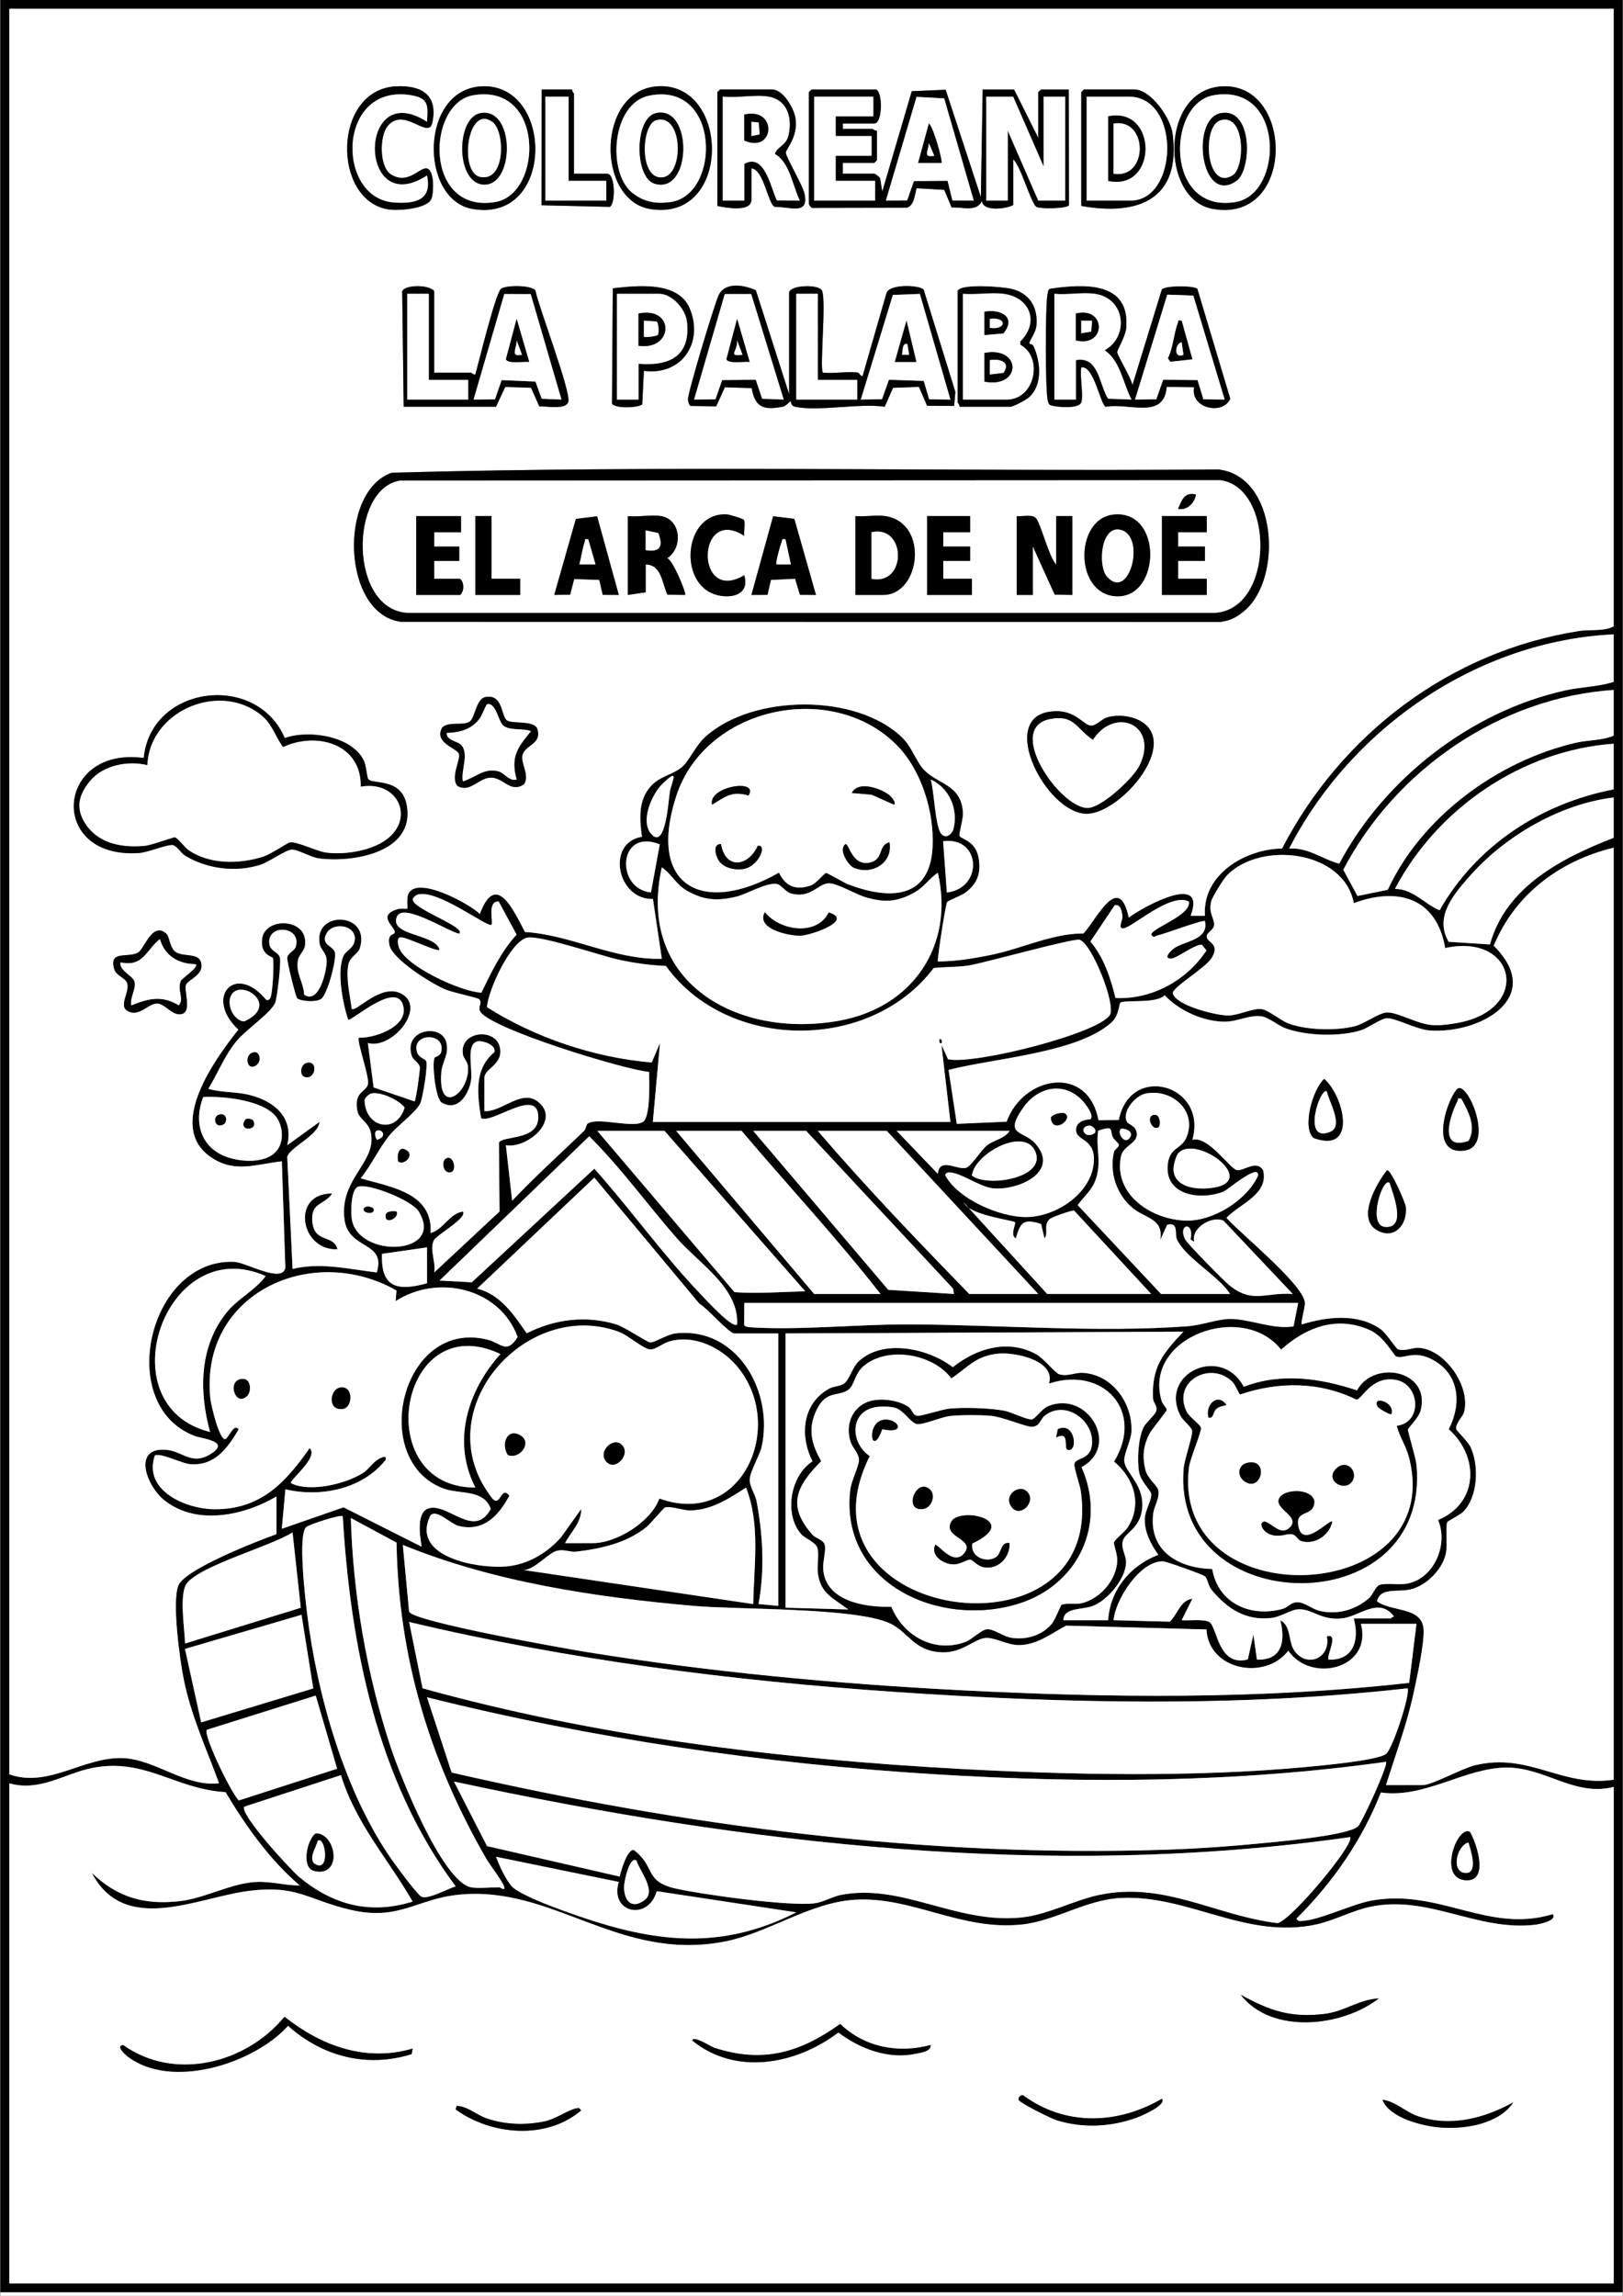<?xml version="1.0" encoding="UTF-8"?>
<svg id="Camada_1" xmlns="http://www.w3.org/2000/svg" version="1.1" viewBox="0 0 595.28 841.89">
  <rect x="0" y="0" width="595.28" height="841.89" fill="#808080" stroke="none"/>
  <!-- Generator: Adobe Illustrator 29.0.0, SVG Export Plug-In . SVG Version: 2.1.0 Build 186)  -->
  <path d="M.14,840.63V-.06h595v840.69H.14ZM591.85,3.23H3.43v647.44c14.39,5.15,27.33-6.56,41.77-5.94,11.88.51,22.8,10.66,35.15,9.22-4.62-12.57-10.26-24.77-12.94-38-1.44-7.1-4.39-28.38-2.02-34.46s29.16-16.42,36-18.9v-13.8c-11.85,6.96-28.95,10.72-40.78,1.66-7.13-5.46-12.38-20.38.96-18.7,5.38.68,8.85,5.41,15.07,1.82,8.71-5.03-2.43-5.89-5.29-6.99-29.38-11.3-16.8-65.11,14.49-63.84,4.5.18,17.52,8.01,18.82,2.23l-1.29-39.09c-9.58,1.07-17.46,4.51-26.26-1.68-16.11-11.35,1.69-35.74,10.31-46.62-12.6-11.72-1.29-24.61,10.01-11.16.64.67,1.25.28,1.67-.35.91-1.36,1.48-13.09,1.01-14.68-.19-.64-4.84-1.11-3.95-7.29,1.13-7.86,16.92-7.59,15.73,2.5-.25,2.15-2.21,3.55-2.57,5.36-1,5.02,2,7.98,2.23,12.82,5.53,3.69,8.3-8.94,8.27-12.24s-2.2-4.05-2.61-6.57c-2-12.28,18.84-11.51,14.79,1.72-.69,2.27-3.71,3.12-4.27,6.25-.87,4.94.66,11.12,1.28,16.06,1.65,1.3,10.79-9.72,18.34-5.52,9.19,5.11-3.65,20.55-12.43,18.02l2.12,16.28,15,5.13c.54-.42,2.07-11.48,1.95-12.53-.2-1.66-2.44-2.5-2.99-4.24-3.08-9.81,11.04-11.95,12.71-4.83,1.07,4.57-1.52,6.87-1.85,11.01-1.32,16.54,10.84,7.17,9.74-2.46-.18-1.56-1.56-2.75-1.8-4.14-1.44-8.59,11.69-9.92,13.47-2.91,1.68,6.61-5.61,7.87-5.61,11.52v12.16c6.56.36,13.76-8.44,19.88-3.3,8.17,6.86-4.54,17.17-11.99,15.79l2.3,20.36c8.41-8.92,17.53-17.09,26.34-25.59.8-.77.76-2.28,1.37-2.71,3.68-2.6,17.62,2.16,20.61-.93,2.38-2.45,2-14.44,1.9-18.01-9.06-.78-59.58-16.19-62.09-22.44-.65-1.62,1.1-3.01-.29-4.25-.59-.53-9.9-2.52-12.28-3.51-4.89-2.03-19.45-11.03-20.56-16.25-.93-4.39,1.7-3.73,1.91-4.59.52-2.05-6.99-6.25,1.16-8.69.95-.28,3.34-.03,3.46-.15.19-.18-.29-3.73.34-5.25,2.96-7.24,22.59,3.51,26.28,7.2,5.9-16.03,12.45-1.07,16.56,6.61,17.02,1.07,32.68,10.27,50.18,9.83l-3.25-21.92c-13.28.3-17.26-20.74-4.04-22.82-.88-6.62-1.47-13.36,3.35-18.68,3.17-3.5,8.23-4.21,11.32-6.9,2.88-2.5,4.83-7.72,8.71-11.2,17.25-15.48,55.17-15.94,72.02.33,3.73,3.6,5.21,9.05,8.27,12.11,5.18,5.18,13.55,5.29,14.08,15.55.12,2.29-1.53,7.62-1.27,8.43.39,1.19,5.93,1.67,7.01,8.13.92,5.52-.36,9.28-4.77,12.66-1.37,1.05-6.43,3.02-6.74,3.45-.65.9-3.66,20.68-3.45,21.85,6.74-.05,13.26-1.12,19.86-2.49,11.08-2.31,22.32-7.86,33.58-7.79,4.97-5.45,12.97-22.71,16.58-5.83,5.46-4.05,28.81-16.86,22.69-.66h5.26c-1.08-15.13,14.82-24.49,28.26-24.65,21.77-42.02,61.75-72.36,108.9-79.77,3.88-.61,9.35.2,12.74-1.72V3.23ZM591.85,232.63c-50.13,2.42-96.3,34.41-119.01,78.54,7.06-.44,11.97,3.84,18.36,5.55,16.44-31.07,48.29-55.88,82.77-63.51,5.88-1.3,12.35-1.38,17.88-3.16v-17.42ZM591.85,253.01c-41.67,2.8-80.03,29.29-99.16,65.95l5.2,9.6,11.12-2.26c12.34-26.8,40.4-47.35,69-53.93,4.38-1.01,9.96-.85,13.84-2.6v-16.76ZM328.63,272.96c-23.89-23.61-70.06-13.73-80.65,19.13-10.72,33.26,10.01,43.71,37.73,27.9,2.42,4.98,5.96,6.54,11.42,4.81,2.34-.74,5.04-4.56,5.86-4.68.45-.07,6.63,3.62,8.14,4.19,14.9,5.64,29.97,5.68,30.92-13.76.63-12.89-4.13-28.41-13.42-37.59ZM591.85,272.72c-33.66,2.46-64.62,23.65-80.21,53.23,6.68.04,10.69,5.48,16.37,7.85,13.49-23.75,37.18-39.18,63.84-44.33v-16.76ZM242.98,287.43c-3.96,3.85-8.24,13.71-4.12,18.42,5.31,6.05,6.36-12.84,6.8-15.4.64-3.72,3.95-9.47-2.69-3.01ZM341.37,285.87c1.27,3.98,1.61,17.54,3.97,20.04,1.73,1.84,3.95-.11,4.43-2.11,1.72-7.14-1.64-14.94-8.4-17.93ZM591.85,292.44c-19.5,2.35-39.63,14-52.58,28.61-5.92,6.68-13.37,15.11-7.93,24.32l15.14.97c5.82-21.2,26.4-31.74,45.37-39.11v-14.79ZM347.28,327.28c13.42-1.52,12.63-20.65-1.36-18.77l1.36,18.77ZM241.99,309.63c-15.43-6.15-16.3,16.4-3.23,17.63l3.23-17.63ZM591.85,310.85c-19.78,4.83-36.07,16.97-43.96,35.95,19.06,18.88-4.83,32.35-23.42,31.08-4.91-.34-12.61-4.64-15.82-4.49-2.13.1-6.77,3.54-9.32,4.36-7.8,2.51-20.24,2.15-27.92-.72-2.64-.99-6.01-3.97-8.81-4.36-4.13-.58-8.92,1.95-13.1,1.99-7.9.07-16.99-3.99-22.34-9.73-2.67,3.18-14.64,1.62-16.16,2.73-.62.45-.45,4.64-3.28,7.23-12.34,11.32-43.83,13.21-59.79,17.46l3.02,19.76,18.26-.79c6.08-16.8,29.84-21.22,33.7-.53l7.45-.08c4.19-21.13,32.75-12.89,26.98,7.26,5.67-1.67,13.86,10.53,16.25,11.08s7.24-3.98,9.72.1c2.11,8.83-8.56,12.24-13.46,17.42,5.18,5.86,28.06,24.31,28.77,31.03.17,1.58-1.63,7.56-1.16,8.07,9.2-2.86,20.52-4.19,28.88,1.69,2.1,1.48,5.71,7.15,6.4,7.4,2.51.88,5.38-.66,7.7-.51,9.67.61,19.11,14.29,16.54,23.67-.42,1.53-3.23,4.07-2.84,6.13.11.61,4.28,4.54,5.23,6.55,3.17,6.73,2.76,18.32-2.72,23.8-1.04,1.04-5.64,3.42-5.79,3.73-.66,1.32.04,8.33-.44,11.07-1.02,5.88-6.63,11.66-12.22,13.41-5.22,1.64-11.77-.93-13.14,4.6,5.66,4.06,16.75,1.84,17.1,10.54.21,5.29-2.38,17.05-3.58,22.69-2.48,11.68-6.66,22.82-10.21,34.16h13.48c3.33,0,14.34-6.1,19.05-7.25,19.94-4.87,31.8,8.14,50.97,5.28v-341.8ZM496.55,331.2c-3.64-19.43-34.1-22.87-46.47-10.25-1.29,1.32-5.44,7.94-5.84,9.6-1.09,4.5,1.38,6.36,1.02,8.85-.26,1.82-2.67,2.48-2.67,3.99,0,2.32,5.02,2.48,1.89,7.79-2.27,3.85-14.83,11.03-14.3,13.12,1.13,4.47,16.29,8.23,20.54,8.08,3.78-.13,8.78-2.7,11.87-2.35,2.59.29,7.07,4.17,9.92,5.25,6.58,2.5,17.29,2.75,24.15,1.11,3.81-.91,8.96-4.97,12.03-5.11,3.89-.18,11.4,4.42,17.06,4.66,2.76.12,6.31-.36,9.04-.86,27.12-5.07,21.19-33.1-4.74-27.42-3.11-18.36-17.25-22.5-33.5-16.46ZM343.98,320.05c-3.39,2.27-4.91,5.22-8.76,7.33-6.3,3.46-10.84,3.63-17.67,1.67-3.53-1.01-10.24-5.05-13.36-5.12-4.2-.1-6.66,5.8-14.14,3.69-1.69-.48-3.49-2.88-4.61-3.29-3.49-1.29-11.24,3.46-15.23,4.44-6.83,1.68-11.84,1.48-18.06-2.03-4.37-2.46-5.61-6.07-9.41-8.67-9.41,42.1,27.65,62.98,65.1,56.22,26.81-4.84,42.31-27.43,36.14-54.24ZM180.28,339.11c-1.16,1.36-19.99-13.32-27.14-11.03-.6.19-1.66,1.03-1.74,1.58-.54,3.6,19.62,10.11,17.05,12.73-3.75-.53-20.78-11.78-22.92-6.15-2.67,7.01,14.28,6.13,15.69,12.06-1.1.88-11.82-4.61-14.16-4.58-1.69.02-1.08,2.49-.82,3.46,1.93,6.98,23.03,16.59,30.33,16.84,3.76-7.64,7.09-14.9,12.91-21.28l-6.57-12.17c-4.39-.09-1.86,7.65-2.62,8.54ZM436.03,330.57c-6.83-3.36-20.83,9.66-23.99,9.87-2.19.14-.24-2.98-.34-4.29-.12-1.57-.59-4.78-2.85-4.19l-8.9,13.3c4.98,5.91,7.37,13.34,9.2,20.72,13.35.59,26.19-6.49,33.36-17.45l-1.63-2.05c-2.39-.46-9.21,4.93-11.21,5.02-3.4.15-.17-3.04,1.3-3.98,4.05-2.6,12.37-2.9,10.98-9.72-.59-.69-15.14,4.81-17.44,5.24-1.02.19-1.22,1.24-2.26-.32.18-2.45,14.92-7.13,13.79-12.16ZM127.7,373.94c-1.97-5.82-4.36-18.13-1.6-23.6.9-1.79,3.49-2.54,3.97-5.29,1-5.75-7.8-6.99-10.2-2.91s2.06,4.69,2.9,6.86c.91,2.37-2.69,15.8-4.98,17.35-1.84,1.24-7.16.94-8.75-.22-.62-.45-3.83-13.75-3.7-14.84.21-1.87,2.71-2.58,3.15-4.1,2.16-7.43-9.76-8.42-9.76-1.82,0,3.75,3.4,3.39,3.96,5.93.41,1.83-.97,14.74-1.81,16.57-1.7,3.69-10.71,9.84-13.93,13.68-4.47,5.31-6.96,11.88-10.53,17.73,4.96,1.46,9.62.96,14.87,2.21,9.22,2.2,16.54,8.29,14.06,18.49l11.82-8.54c-.28,4.97-11.05,9.37-11.81,12.84l1.95,41.06c10.5-2.51,20.42.08,30.88,1.29,3.54-11.59-10.33-8.12-11.83-19.35-1.83-13.7,9.53-19.84,9.89-28.97.27-6.99-4.5-6.98-5.23-11.18-1.26-7.15,3.6-6.57,3.97-9.81.35-3.04-4.29-15.87-3.36-16.78,5.57.25,17.34-3.78,16.42-10.78-1.48-11.33-19.12,4.95-20.35,4.2ZM239.45,411.41h109.14l-3.28-28.26,2.41,5.28c9.58,2.08,55.07-9.42,59.34-16.22,2.35-3.74-6.6-26.28-11.11-27.59-2.26-.66-34.52,8.42-40.64,9.42-3.96.65-8.8.48-12.86.95-23.26,30.86-75.62,30.6-98.22-.78-5.81-.2-11.62-1.06-17.28-2.29-6.67-1.45-29.21-9.19-33.69-8.05-6.13,1.55-14.2,19.2-14.66,25.46,17.85,11.27,39.31,18.47,60.43,20.29l3.04-7.14-2.62,28.92ZM86.5,373.05c.77.73,2.07,1.65,3.21,1.45,13.81-6.34-2.86-16.67-5.28-8.63-.69,2.36.33,5.53,2.07,7.18ZM159.39,387.89c.23-.47,2.1-.35,2.5-2.48,1.29-6.99-11.02-6.59-8.94.38.62,2.1,2.9,2.45,3.34,3.28.77,1.44-1.24,13.64-2.16,15.58-1.49,3.15-8.67,8.45-11.3,11.71-3.89,4.84-6.59,10.88-10.54,15.74,10.85,3.19,26.55,5.2,25.65,20.06,4.83-1.4,6.69-7.01,11.82-7.88,1.86,2.36-9.69,8.5-10.69,10.67-1.56,3.41.92,8.04.18,11.68l23.97-22.36-.22-25.2c1-2.75,14.39-.6,14.43-9.29.06-11.56-17.11,2.65-21,.23-1.36-8.83-2.6-17.96,4.92-24.21.58-2.55-3.78-4.15-5.96-3.97-4.76.71-1.9,10.22-2.64,14.5-.87,5.07-4.87,11.45-10.71,8.02-2.36-1.39-3.64-14.43-2.65-16.46ZM379.91,419.54c8.93,10.33-6.75,17.19-15.87,16.19-4.76-.52-11.93-5.9-15.92-5.8-.81.02-1.03.29-1.5.88,4.53,8.81,20.08,15.59,29.91,15.49,10.62-.11,23.37-8.37,24.6-19.5,1.06-9.59-6.46-8.17-6.46-12.43,0-2.88,2.83-3.79,5.22-3.93,1.79-1.16-1.99-5.91-2.96-6.93-6.8-7.09-16.32-4.93-21.65,2.7-7.34,10.5.11,8.09,4.64,13.32ZM136.06,401.03c-.81.23-2.12,1.52-2.34,2.33.11,10.04,11.59,12.86,14.7,2.82-2.04-2.84-9.14-6.07-12.36-5.15ZM420.08,401.05c-3.7.77-8.72,6.63-6.72,10.35.56,1.05,3.43,1.36,3.59,4.33.21,3.78-5.06,4.25-5.86,8.54-2.62,14,11.49,23.06,23.96,23.34,9.94.22,22.27-7.47,26.35-16.45.66-4.94-11.24,5.26-12.62,5.81-8.39,3.31-21.64,1.51-20.48-9.92.64-6.29,4.92-5.62,6.75-9.72,4.36-9.76-5.17-18.33-14.97-16.28ZM101.16,422.36c2.9-3.12,2.76-8.27.78-11.83-3.91-7.03-20.17-8.68-27.42-8.23-3.59,9.32-.89,18.7,8.97,22.08,5.11,1.75,13.67,2.28,17.67-2.02ZM399.03,412.81c-3.41.8-1.04,4.9,2.18,2.9,1.63-1.01-.53-3.29-2.18-2.9ZM425.84,474.51h25.31c-4.09-6.55-16.81-13.53-19.56-20.22-.73-1.78.74-6.28-3.5-5.14l-2.58,5.63c1.43-7.84-5.34-7.99-9.81-11.56-6.15-4.92-8.91-13.2-7.13-20.81.25-1.06,1.91-1.63,1.76-2.69-.06-.45-1.61-1.69-2.09-2.57-1.39-2.55.74-4.66-5.46-2.5-.94,6.69,1.4,11.44-.98,18.08-1.36,3.81-4.33,6.09-6.52,9.21l30.55,32.57ZM411.05,414.05c-1.53,1.57,1.88,6.4,3.65,2.63,1-2.14-3.07-3.22-3.65-2.63ZM139.98,417.14c2.48-2.73-4.49-4.59-1.76.85.1.07,1.56-.62,1.76-.85ZM243.73,414.7h-24.65l50.31,59.14c8.34.64,17.4-.11,25.95-.31l-51.61-58.83ZM322.95,474.51c-16.1-20.65-34.04-39.83-50.95-59.81h-24l50.62,59.81h24.33ZM295.67,414.7h-19.4l49.52,58.29,24.12,1.52-.33-1.96-53.9-57.85ZM380.81,474.51l-55.56-59.81h-25.31c17.7,20.67,36.58,40.31,55.56,59.81h25.31ZM370.29,414.7h-41.42l15.11,15.77c.53-6.42,7.42-1.09,10.5-2.29,1.85-.72,5.45-6.55,7.59-8.22,2.56-1.99,6.47-2.41,8.21-5.26ZM270.35,485.69c.78-13.31-14.01-22.41-22.03-31.54-10.86-12.36-20.48-25.85-32.21-37.46l-54.89,52.9,11.82.64,44.95-41.67c13.53,15.15,25.44,31.98,39.54,46.62,1.4,1.45,11.26,12.24,12.82,10.51ZM356.48,431.12c5.54,4.26,26.27,1.06,23.53-8.06-3.19-10.61-22.74-.15-23.53,8.06ZM432.28,422.78c-1.01,1.02-2.03,4.89-1.87,6.42.64,6.25,8.19,7,13.17,6.52,19.3-1.86-4.47-19.88-11.3-12.94ZM285.47,488.98h-16.11c-2.02,0-10.27-9.6-12.81-10.86l-38.57-46.28-42.97,40.69c8.48,2.11,13.47,9.6,18.15,16.38,10.26-5.18,21.7-6.66,32.83-3.26,3.35,1.03,11.19,6.52,12.51,6.62,1.44.11,6.25-2.96,9.15-3.3,22.73-2.66,36.2,21.43,31.7,41.55-.75,3.35-4.29,9.05-4.38,12.07-.07,2.52,2.05,5.44,2.52,7.9,2.36,12.59,2.98,25.05.73,37.72l7.24.66v-99.91ZM131.42,435.15c-2.84.9-2.77,9.75-2.37,12.04,2.44,14.33,34.22,13.22,24.57-2.88-2.49-4.16-18.33-10.39-22.2-9.17ZM384.09,474.51h38.13l-28.25-30.55c-.77-.26-8.3,2.41-9.04,3.14-2.36,2.33-.23,5-1.84,7.03l-1.26-5.29c-6.49-2.07-7.59-.55-9.25,5.29-2.3-1.12.17-5.27-.33-5.9-.64-.79-16.79-2.55-18.75-7.22l30.58,33.51ZM474.17,474.51l-25.42-26.88c-4.11-1.92-12.07,2.55-10.74,7.83l-1.32-.98c1.39-6.91-4.86-5.64-2,.02.81,1.61,14.14,15.12,16.12,16.74,8.58,7,13.25,2.54,23.36,3.26ZM156.61,457.43l-16.48,2.36c-.58,12.55,5.86,13.74,16.48,10.79v-13.15ZM97.44,467.95c-36.91-16.45-58.88,47.67-20.39,57.17-4.13-14.9-3.97-31.6,6.25-44.04,4.1-5,10.28-7.89,14.14-13.13ZM145.42,473.24c-31.1-17.73-72.29,1.08-68.28,39.64.23,2.18,3.29,15.26,5.49,14.87,1.47-.75,3.04-5.93,4.92-3.62-4.11,6.96-8.87,13.6-17.99,12.77-2.84-.26-10.89-4.32-12.79-3.14-4.35,12.87,11.41,19.63,21.93,19.68,16.85.08,25.96-9.67,34.85-22.4,3.52,3.21-7.09,11.4-6.89,12.81,6.95,3.54,20.21.3,26.5-3.73,2.18-1.4,3.96-4.44,6.39-5.44.88-.36,2.15-1.08,1.93.61-8.54,10.84-23.91,13.88-36.81,10.85l-1.31,14.46,22.63-7.86,28.64,14.44c-.58-3.77-2.11-12.69,2.66-14.08,6.97-2.04,16.71,11.41,22.71.23-2.6-7.37-11.49-5.25-17.47-7.52-27.46-10.43-15.3-62.58,16.4-54.52,4.84,1.23,6.95,5.49,10.92-1.03-6.61-17.91-29.27-23.15-44.75-13.12l.31-3.91ZM476.14,477.8h-203.15l-.04,8.13c.21.61,1.8.77,2.43.81,17.78,1.14,39.87-1.18,58.46-1.08,32.95.17,69.16,3.12,101.86.68,4.85-.36,10.9-2.57,15.14-2.67,7.18-.17,15.97,4,23.6,2.72l1.7-8.59ZM527.44,557.38c14.79-6.13,15.21-23.22,3.91-33.27,4.65-9.04,4.12-19.84-5.56-25.29-7.17-4.04-10.56-.34-13.7-1.39-.84-.28-4.41-7.27-9.51-9.59-12.12-5.51-23.43-1.23-32.72,7.08-14.08-17.87-50.76-4.62-43.82,18.83.32,1.07,1.9,2.7,1.9,3.16,0,.69-5.6,7.27-6.49,9.08-2.09,4.26-2.52,8.11-1.41,12.81.84,3.57,4.45,5.85,4.8,7.71.56,2.9-1.54,5.68-1.89,8.59-1.63,13.78,9.38,19.98,21.65,20.26,2.12,12.55,14.01,17.83,25.75,14.65,2.04-.55,3.03-2.42,5.42-2.47,2.58-.05,5.48,2.5,8.08,3.13,6.6,1.61,13.26-.25,18.32-4.67,1.11-.97,2.44-4.18,3.53-4.69,2.11-.99,7.49,0,10.56-.62,9.85-1.97,15.01-14.45,11.16-23.32ZM207.24,565.88h10.19c8.79,0,21.35-7.84,24.43-16.37,30.06,10.95,46.62-26.15,28.83-48.06-5.86-7.22-16.07-12.23-25.29-9.5-2.16.64-5.04,3.01-6.87,2.92-2.49-.11-8.16-5.2-11.38-6.41-32.08-12.06-66.83,24.16-50.49,55.08.7,1.32,3.59,6,4.61,6.59,2.47,1.43,2.62-5.25,5.58-1.67-3.91,7.28-9.31,13.24-18.39,11.18-3.18-.72-8.19-6.33-10.54-3.98-7.65,15.46,17.64,19.69,27.95,18.75,7.79-.71,15.04-5.02,20.05-10.85l7.25-10.16c.12,4.93-3.8,8.43-5.91,12.48ZM288.1,488.98v100.57l23.01.65c-5.48-4.15-10.25-5.77-11.16-13.48-.32-2.72.55-6.64-.16-9.05-.63-2.18-4.43-3.42-5.79-4.92-6.63-7.32-4.16-21.66,4.01-26.87-4.81-9.38-3.74-21.2,6.08-26.64,1.7-.94,3.91-.84,5.4-1.83,2.08-1.38,3-5.92,5.54-8.27,9.04-8.33,25.6-4.65,34.42,2.23,8.69-6.98,20.31-10.41,30.61-4.76,2.76,1.52,6.96,6.9,8.43,7.34,3.01.89,5.8-.64,8.38-.53,10.93.46,18.45,10.91,18.13,21.34-.11,3.47-2.92,8.46-2.64,11.16.4,3.91,6.66,8.17,6.62,15.83-.05,8.6-6.2,9.92-7.16,13.3-.76,2.68,1.17,5.24,1.18,7.73.03,6.03-6.66,13.96-12.14,16.12-3.87,1.53-10.71.44-10.86,5.25h16.44c.72-11.21,8.17-20.07,18.39-23.99-2.75-3.85-5.24-8.65-4.94-13.52.18-2.84,2.63-6.81,2.34-8.79-.21-1.49-3.85-4.47-4.46-8.09-.75-4.41-.33-12.36,1.68-16.41.83-1.69,4.29-4.55,4.63-5.94.49-1.96-1.1-3-1.17-4.48-.6-11.56,3.61-16.63,11.14-24.6l-145.96.65ZM174.36,545.5c-8.69-16.77-2.87-35.6,9.19-48.96-37.29-17.63-48.26,49.06-9.19,48.96ZM384.75,507.37c2.52-8.43-12.33-11.56-18.55-10.98-8.37.79-11.12,4.99-17.28,9.09-6.69-9.04-23.34-11.92-32.11-4.58-3.26,2.73-3.41,6.78-5.34,8.47-3.52,3.07-8.38.01-12,7.72-3.26,6.93-1.86,12.39,1.72,18.74-9.12,9.16-12.64,16.37-3.15,27.02,1.06,1.19,3.88,1.81,4.41,3.49.66,2.07-.72,6.19-.52,9.06.82,11.89,15.58,14.11,24.99,13.8,4.4,10.76,15.87,17.19,27.29,12.86,2.37-.9,5.82-4.5,7.91-4.62s6.13,2.71,8.66,3.12c5.46.9,11.33-.71,14.98-5.09,1.29-1.55,3.21-6.7,3.58-6.94,1.13-.73,5.21-.14,7.29-.6,6.81-1.5,13.05-8.73,13.16-15.8.03-2.18-1.35-5.83-1.23-6.49.17-.94,4.04-3.96,5.01-5.46,5.52-8.55,2.34-18.14-4.96-24.2,11.28-18.52-3.91-35.13-23.86-28.61ZM276.27,588.23c.23-14.23,2.67-29.18-2.64-42.73-6.25,4.07-12.88,8.39-20.7,8.39-2.39,0-7.15-1.73-9.08-1.06-.46.16-5.27,5.95-6.71,7.12-7.26,5.9-16.72,7.99-25.84,9.06-2.24.26-4.15-.94-6.88-.36-3.32.71-8.01,6.83-12.3,7.1l84.15,12.48ZM125.71,556.02c-.75-.72-12.26,2.96-13.42,4.01-3.11,2.82-.28,26.51.36,31.73,3.63,29.73,13.74,65.34,30.92,90.03,1.76,2.53,8.86,12.15,10.76,13.59,2.18,1.65,9.99-2.9,12.8-3.61-28.84-38.76-38.6-88.24-41.42-135.74ZM172.72,692.08c2.39.49,7.69,0,10.52,0,.11,0,2.24,1.67,1.64-.32-.54-1.77-5.34-8.09-6.68-10.42-20.67-35.97-32.08-73.78-32.76-115.65l-16.76-9.03c.8,28,5.82,57.38,14.6,84,3.32,10.08,18.81,49.24,29.44,51.41ZM107.3,561.94c-7.83,5.05-33.76,12.11-38.8,18.72-2.91,3.81-.74,17.03-.64,22.03l42.45-13.11-3.02-27.64ZM519.53,595.46h-20.38c4.37,16.5-18.35,21.96-26.63,9.87-8.6,11.18-29.31,7.02-30.01-7.8l-51.49-1.4c-5.67,3.04-10.87,7.27-17.7,7.13-3.84-.08-8.67-2.91-11.91-2.6-4.08.39-8.45,5.43-15.67,5.26-10.68-.26-12.4-7.53-19.57-10.72-13-5.79-55.23-4.85-71.91-6.32-35.79-3.15-73.22-8.73-106.51-22.35l2.3,24.49c1.63,3.67,57.22,13.51,64.94,14.76,45.14,7.32,91.48,11.66,137.19,14.02,54.79,2.83,110.18,3.42,164.68-2.69l2.67-21.66ZM496.52,593.49h13.48c.23,0,.79-.7,1.3-.66-5.58-7.43-12.59-.02-19.05.66-7.7.82-10.75-3.41-15.79-3.34-3.01.04-6.51,2.74-10.02,3.17-9.51,1.17-16.39-3.41-22.14-10.39-1.17-1.42-1.34-3.92-2.37-4.86-.75-.69-14.17-5.48-15.41-5.5-8.36-.16-17.42,13.94-18.09,21.58l20.59.55c2.93-2.6,3.81-7.86,8.33-8.43l-3.94,7.88c2.27.25,8.74-.59,10.35.83,2.77,2.42,3.23,16.37,13.91,13.57l2.04-9.13,1.31,9.2c9.27.28,10.52-6.8,8.55-14.46,4.26,2.26,2.7,7.9,5.35,11.41,4.75,6.3,13.29,2.19,11.74-5.5,4.68-1.34-.43,7.49.66,8.55,9.22.33,11.36-7.34,9.2-15.11ZM110.59,592.17l-42.74,12.5,5.93,26.95,41.12-12.45-4.32-26.99ZM516.24,619.12c-62.1,6.99-125.99,5.57-188.34,1.3-59.86-4.1-119.55-11.74-177.85-25.62l4.93,24.31c63.58,17.69,131.24,26.01,197.24,29.57,40.67,2.2,85.74,3.07,126.21-.65,5.24-.48,26.94-2.41,29.96-4.88,2.47-2.02,9.06-22.31,7.84-24.03ZM115.8,621.78l-39.97,12.55c-1.24,2.14,8.95,23.19,11.76,25.9l36.06-11.63-7.85-26.83ZM508.35,646.07c-54.69,7.68-110.21,7.97-165.34,4.58-62.86-3.87-125.43-13-186.4-28.24l9.04,27.6c85.66,19.7,173.88,31.2,262.18,28.29,12.56-.41,25.59-1.41,38.1-2.66,5.57-.56,29.06-2.74,32.19-5.94,1.48-1.51,11.23-22.72,10.22-23.63ZM3.43,653.96v183.39h588.43v-182.07c-14.28,3.64-25.13-7.09-39.12-7.09-15.47,0-30.12,11.42-46.27,9.14-6.81,17.41-17.76,33.15-30.97,46.25.75,1.09,1.01.89,2.11.83,6.82-.37,18.2-6.25,26-7.55,24.76-4.14,42.34,12.24,65.88,5.08,1.84,2.39-5.1,3.72-6.31,3.87-21.3,2.55-39.18-11.03-60.51-6.59-6.64,1.38-13.28,5.06-19.82,6.48-25.81,5.62-46.59-10.75-71.51-9.7-12.86.54-24.11,8.35-36.31,9.71-22.51,2.51-40.54-10.41-61.64-9.04-16.63,1.08-31.69,12.27-47.76,15.35-38.84,7.43-62.68-20.75-97.43-17.21-15.5,1.58-21.97,9.74-39.86,5.5-15.89-3.77-19.57-9.4-38.27-6.72-18.48,2.65-44.57,15.88-56.39-6.76,9.47,9.01,19.31,11.83,32.35,10.33,9.06-1.04,18.68-6.53,27.81-7.03,5.48-.3,10.67,1.3,16.09,1.29-11.18-9.57-19.69-21.68-27.23-34.22-18.58-1.1-29.6-12.74-49.04-8.83-10.04,2.02-19.1,8.8-30.24,5.59ZM151.35,697.33c-9.02-15.69-20.9-28.68-26.29-46.37l-35.48,11.58c-1.77,2.69,17.06,23.24,20.35,25.94,12.3,10.1,25.84,13.68,41.43,8.86ZM495.2,673.68c-109.61,15.63-221.3,2.76-328.72-20.37l12.15,23.67,48.65,11.18c.38-1.86,2.71-9.95,5.14-9.77,8.08,5.99,3.72,11.55,15.44,14.17,10.01,2.24,41.81,6.61,51.04,5.38,3-.4,6.39-2.43,9.45-3.04,22.28-4.41,42.29,10.65,66.13,8.27,9.71-.97,19.15-6.25,28.55-8.26,23.87-5.11,42.52,7.48,65.51,10.32,5.12-1.02,28.52-29.23,26.65-31.55ZM226.96,690.12l-45.03-9.22c1.23,3.25,3.45,8.15,5.69,10.74,3.42,3.95,24.3,11,30.45,12.94,26.25,8.31,48.79,9.47,73.97-3.31l-51.17-7.76c-3.11,11.12-17.42,8-13.92-3.4ZM233.46,682.3c-2.49-1.84-4.52,7.46-4.56,9.45-.12,4.82,2.43,8.58,7.26,5.25,4.95-3.42-1.52-10.7-2.69-14.69Z"/>
  <rect x=".14" y="840.63" width="595" height="1.31" fill="#fff"/>
  <path d="M591.85,3.23v226.44c-3.39,1.93-8.86,1.11-12.74,1.72-47.15,7.41-87.13,37.75-108.9,79.77-13.44.16-29.34,9.52-28.26,24.66h-5.26c6.12-16.21-17.23-3.4-22.69.65-3.61-16.89-11.61.38-16.58,5.83-11.26-.07-22.5,5.48-33.58,7.79-6.6,1.37-13.12,2.44-19.86,2.49-.2-1.17,2.8-20.96,3.45-21.85.31-.43,5.37-2.4,6.74-3.45,4.41-3.38,5.7-7.14,4.77-12.66-1.08-6.46-6.63-6.93-7.01-8.13-.27-.81,1.39-6.14,1.27-8.43-.53-10.26-8.9-10.37-14.08-15.55-3.06-3.06-4.54-8.5-8.27-12.11-16.85-16.27-54.78-15.81-72.02-.33-3.88,3.48-5.83,8.69-8.71,11.2-3.09,2.69-8.15,3.4-11.32,6.9-4.82,5.31-4.23,12.05-3.35,18.68-13.22,2.09-9.24,23.12,4.04,22.82l3.25,21.92c-17.5.44-33.16-8.76-50.18-9.83-4.1-7.68-10.66-22.65-16.56-6.61-3.7-3.69-23.33-14.44-26.28-7.2-.62,1.52-.15,5.07-.34,5.25-.13.12-2.52-.13-3.46.15-8.15,2.43-.64,6.63-1.16,8.69-.22.86-2.85.2-1.91,4.59,1.11,5.23,15.67,14.22,20.56,16.25,2.38.99,11.68,2.98,12.28,3.51,1.38,1.24-.36,2.63.29,4.25,2.51,6.26,53.03,21.66,62.09,22.44.1,3.56.48,15.55-1.9,18.01-2.99,3.09-16.93-1.67-20.61.93-.61.43-.58,1.94-1.37,2.71-8.81,8.5-17.93,16.68-26.34,25.59l-2.3-20.36c7.45,1.38,20.17-8.92,11.99-15.79-6.12-5.14-13.32,3.66-19.88,3.3v-12.16c0-3.65,7.28-4.91,5.61-11.52-1.78-7-14.91-5.68-13.47,2.91.23,1.39,1.62,2.58,1.8,4.14,1.1,9.63-11.06,19-9.74,2.46.33-4.14,2.92-6.43,1.85-11.01-1.67-7.12-15.79-4.98-12.71,4.83.55,1.74,2.79,2.59,2.99,4.24.13,1.05-1.41,12.11-1.95,12.53l-15-5.13-2.12-16.28c8.78,2.53,21.63-12.91,12.43-18.02-7.55-4.2-16.7,6.82-18.34,5.52-.62-4.94-2.16-11.12-1.28-16.06.55-3.13,3.57-3.98,4.27-6.25,4.04-13.23-16.79-14-14.79-1.72.41,2.52,2.59,3.24,2.61,6.57s-2.75,15.93-8.27,12.24c-.22-4.84-3.22-7.79-2.23-12.82.36-1.81,2.32-3.21,2.57-5.36,1.19-10.09-14.61-10.36-15.73-2.5-.89,6.18,3.76,6.64,3.95,7.29.47,1.59-.1,13.32-1.01,14.68-.42.63-1.03,1.02-1.67.35-11.3-13.45-22.61-.56-10.01,11.16-8.62,10.87-26.42,35.26-10.31,46.62,8.79,6.2,16.67,2.75,26.26,1.68l1.29,39.09c-1.29,5.78-14.32-2.05-18.82-2.23-31.29-1.26-43.88,52.54-14.49,63.84,2.86,1.1,14.01,1.97,5.29,6.99-6.22,3.59-9.68-1.14-15.07-1.82-13.34-1.68-8.08,13.24-.96,18.7,11.83,9.07,28.93,5.3,40.78-1.66v13.8c-6.84,2.47-33.64,12.85-36,18.9s.58,27.36,2.02,34.46c2.68,13.23,8.32,25.43,12.94,38-12.35,1.44-23.27-8.71-35.15-9.22-14.44-.62-27.38,11.09-41.77,5.94V3.23h588.43ZM145.33,31.66c-23.43,1.16-23.61,41.96-2.8,45.15,3.49.53,14.17-.15,15.72-3.91.83-2.01,1.26-11.01-1.95-11.14-2.66-.11-6.74,6.01-12.81,2.26-4.46-2.75-4.32-14.07-1.35-17.74,6.05-7.48,15.02,5.26,16.43-1.32,2.15-10.06-3.88-13.75-13.23-13.29ZM176.88,31.65c-23.07.87-23.17,41.81-3.34,45.03,30.09,4.89,29.56-46.02,3.34-45.03ZM241.3,31.64c-22.52,1.27-22.8,41.87-2.68,45.04,29.86,4.72,29.22-46.55,2.68-45.04ZM448.42,31.66c-22.98.98-22.84,41.3-3.86,44.89,30.55,5.79,30.33-46.02,3.86-44.89ZM209.87,32.81h-11.18l-.07,42.46,25.05.59c2.13-1.21,2.01-12.16-.99-12.16h-12.16v-29.25c0-.23-.85-1.01-.66-1.64ZM275.61,61.73c4.55.49,5.95,12.86,8.54,14.14,5.59-.1,12.75,3.24,10.87-4.96-.72-3.12-6.71-13.28-6.83-14.88-.08-1.16,4.65-5.87,3.55-12.74-.58-3.61-4.54-10.48-8.58-10.48h-19.07l-.99.99v41.74c3.11.64,12.49,2.39,12.49-2.3v-11.5ZM321.31,32.81h-23.67l-.99.99v40.75c0,.38.8,1.95,1.63,1.69l34.19-.07c2.84-.62,3-4.78,3.71-7.14l10.13.57,2.73,6.48c3.74-.29,9.39,1.89,11.07-2.53.27,4.17,8.8,3.07,11.51,1.65v-16.76c2.72,2.2,6.59,16.35,8.54,17.42,1.36.75,10.88.7,11.9-.59l-.07-42.46h-10.19l-.99.99v16.76l-8.88-17.75h-11.51l-.67,39.43-12.91-39.34-12.43.53-10.83,36.83-.76-4.81c-.21-.61-1.8-1.76-2.19-1.76h-11.51v-3.94h11.51l.99-.99v-10.85c-.64.2-1.42-.66-1.64-.66h-10.85v-1.97h11.51c3.12,0,3.12-11.64.66-12.49ZM396.59,75.53c21.13,3.77,36.66-2.56,33.47-26.56-.77-5.76-7.97-16.16-14.08-16.16h-18.41l-.99.99v41.74ZM159.24,136.66v-29.91c-1.76-2.43-10.82-2.43-11.72.11l.54,42.28h33.86l3.4-7.26,9.46.32,3.03,6.83c2.57-.17,9.71,1.36,10.63-1.68,1.08-3.59-10.92-34.85-12.08-40.91-1.82-1.99-11.02-1.87-12.62-.51-2.04,1.74-8.15,26.94-9.38,31.37-.7.25-1.42-.65-1.64-.65h-13.48ZM236.16,136c13.97,1.86,22.09-10.5,16.76-22.99-4.26-9.98-19.29-8.28-28.15-7.27l-.31,42.3c1.32,1.94,10.1,1.48,11.11.2l.59-12.23ZM314.73,136.66c-3.82-.58-8.85.42-12.82,0-1.5,0,1.25-26.31-.43-30.08-1.1-2.47-12.06-2.08-12.06.83v37.14l-12.2-38.09c-4.32-1.99-11.42-3.24-13.73,1.96-1.57,3.53-11.47,36.24-11.18,38.21.1.68.38,1.87.93,2.22l9.42.17,3.19-7,9.83.31c1.21,7.09,4.42,8.18,11.42,6.8,1.32-.26,2.63-2.13,2.96-1.95.11.06-.2,1.59,1.64,1.99,8.51,1.82,23.53-1.41,32.77,0l3.06-6.95,9.5-.35,3,6.95,9.91.03.45-5.14-11.63-37.49c-1.33-1.68-12.66-2.27-13.67,1.37l-8.74,30.38c-.7.06-1.29-1.26-1.64-1.31ZM351.22,106.76v40.75c0,.23.85,1.01.66,1.64h18.74c.97,0,5.56-2.43,6.57-3.29,5.36-4.57,4.48-13.16,1.87-18.92-.38-.84-1.59-.7-1.54-1.12.16-1.18,2.41-3.78,2.63-6.59.54-6.7-2.62-11.68-9.07-13.28-3.09-.77-18.86-2.1-19.87.8ZM396.59,147.51c.85-2.79-.62-9.52,0-12.82,4.77-.66,6.95,13.83,9,14.48,8.38-1.58,21.4,4.84,22.31-7.29l10.04.11c-1.42,7.98,10.75,10.3,13.28,4.2l-12.06-40.26c-1.31-1.24-11.91-1.26-13.04.26l-10.79,35.08c-.24-2.35-5.58-10.95-5.58-12.17,0-.75,2.99-5.7,3.27-8.54,1.74-17.56-15.65-16.47-28.1-14.63-.53.47-.63,1.48-.76,2.18-.78,4.44-.8,34.45.09,38.61.15.69.3,1.41.94,1.83,2.24.79,10.62,1.53,11.39-1.04ZM456.72,223.72c13.75-12.02,11.76-49.13-9.85-51.55-101,.76-202.47-1.59-303.19,1.18-19.76,6.94-18.16,51.97,3.41,54.67l300.49.04c3.78-.42,6.41-1.94,9.15-4.34ZM135.06,285.72c-.48-.62-.72-4.87-1.55-6.66-4.26-9.2-20.37-11.55-29.06-8.38-10.37-24.33-49.17-19.35-51.72,7.3-32.38-4.44-35.41,37.22-1.64,34.83,2.92-.21,10.67-3.27,12.26-2.93s3.1,3.01,4.56,3.89c8.06,4.87,18.52,6.22,27.58,3.34,3.13-.99,9.24-5.47,11.55-5.59,2.06-.1,7.06,2.84,9.87,3.22,12.42,1.65,35.12-2.03,32.32-19.17-1.72-10.53-12.57-7.79-14.16-9.84ZM185.71,264.01c-1.96-2.1-1.43-9.57-7.69-8.38-3.47.66-3.68,7.63-5.82,9.02-2.43,1.58-7.73-.23-10,2.16-3.21,5.65,5.46,7.43,6.14,9.68.63,2.09-3.18,8.63-.56,11.69,4.54,2.68,7.79-2.92,12.17-3.03,4.72-.11,7.27,5.84,12.23,2.43,2.15-3.21-1.13-7.5-.62-10.43.7-4,7.21-4.05,5.54-9.74-1.05-3.56-9.77-1.68-11.39-3.41ZM384.58,261.06c-18.2,3.11-.85,36.76,13.64,37.35,11.92.48,34.03-24.54,20.94-33.46-3.61-2.46-9.31-3.13-13.37-1.75-1.66.56-3.82,2.98-5.59,2.92-3.07-.11-6.04-6.69-15.61-5.05ZM61.13,342.55c-5.11-4.93-8.13,5.29-10.4,6.71-3.6,2.25-11.03-1.07-8.78,6.27.69,2.26,4.17,3.09,4.75,5.1.95,3.3-3.42,8.34.28,10.22,4.23,2.13,7.33-2.93,10.71-2.86,2.45.06,4.97,3.52,7.39,3.88,5.95.88,2.43-7.8,3.04-10.45.54-2.33,7.1-3.73,5.54-8.7-1.06-3.37-6.84-1.7-9.43-3.73-1.92-1.51-2.13-5.5-3.1-6.43Z" fill="#fff"/>
  <path d="M3.43,653.96c11.13,3.2,20.2-3.57,30.24-5.59,19.44-3.92,30.46,7.72,49.04,8.83,7.54,12.55,16.05,24.65,27.23,34.22-5.43.01-10.62-1.58-16.09-1.29-9.13.49-18.76,5.99-27.81,7.03-13.05,1.5-22.89-1.32-32.35-10.33,11.82,22.64,37.91,9.41,56.39,6.76,18.7-2.68,22.38,2.95,38.27,6.72,17.89,4.24,24.36-3.92,39.86-5.5,34.75-3.54,58.58,24.65,97.43,17.21,16.08-3.08,31.14-14.27,47.76-15.35,21.1-1.37,39.13,11.55,61.64,9.04,12.2-1.36,23.45-9.17,36.31-9.71,24.92-1.05,45.7,15.32,71.51,9.7,6.54-1.42,13.18-5.1,19.82-6.48,21.32-4.43,39.21,9.15,60.51,6.59,1.22-.15,8.15-1.48,6.31-3.87-23.55,7.16-41.13-9.21-65.88-5.08-7.8,1.3-19.18,7.19-26,7.55-1.11.06-1.36.26-2.11-.83,13.21-13.11,24.15-28.84,30.97-46.25,16.15,2.28,30.8-9.14,46.27-9.14,13.99,0,24.84,10.73,39.12,7.09v182.07H3.43v-183.39ZM539.17,671.8c-4.54-2.71-11.73,16.4-2.15,17.64,9.39,1.21,4.7-13.13,2.15-17.64ZM505.72,732.84c-7.36.37-12.57,4.87-20.23,5.73-12.46,1.39-19.78-1.28-30.39-7.04,11.37,14.67,37.24,11.72,50.62,1.31ZM151.35,751.24c-17.2,5.06-33.51-.98-47.01-11.67-14,17.09-40.28,23.87-59.18,10.36-2.82.33.74,3.48,1.7,4.22,15.93,12.22,46.26,2.66,58.79-11.29,12.61,11.29,28.86,15.53,45.32,10.41l.38-2.03ZM341.35,749.93c-11.85,3.19-24.23.89-33.19-7.73-14.85,10.65-28.5,14.56-46.34,8.69-.93-.31-7.7-4.66-7.9-2.6,15.97,12.98,38.03,8.78,53.59-2.97,8.13,6.11,18.54,10,28.74,7.72,1.74-.39,5.15-.74,5.1-3.11ZM426.16,769.64c-16.23,9.47-35.52,10.13-50.96-1.32-.87-.1-1.8.83-1.63,1.64.24,1.13,12.07,6.97,14.11,7.59,9.7,2.94,19.78,2.41,29.26-1.02,1.58-.57,11.02-4.56,9.21-6.89ZM555.03,770.96c-10.68,5.9-23.03,9.11-34.98,5.08-4.5-1.52-8.12-5.39-13.01-6.06,2.47,6.68,14.86,9.71,21.35,10.2,8.84.67,21.38-1.25,26.64-9.22ZM167.14,773.57c13.09,9.46,33.24,11.22,46,.34-.8-1.08-.85-.92-1.98-.7-2.78.55-7.33,3.91-11.67,4.78-6.94,1.39-14.15,1.15-20.87-1.1-3.86-1.29-6.98-4.49-11.15-4.63l-.33,1.31Z" fill="#fff"/>
  <path d="M591.85,310.85v341.8c-19.17,2.86-31.03-10.15-50.97-5.28-4.7,1.15-15.71,7.25-19.05,7.25h-13.48c3.55-11.34,7.73-22.48,10.21-34.16,1.2-5.64,3.8-17.41,3.58-22.69-.35-8.7-11.44-6.48-17.1-10.54,1.37-5.54,7.92-2.96,13.14-4.6,5.59-1.76,11.2-7.54,12.22-13.41.48-2.74-.22-9.75.44-11.07.15-.31,4.75-2.69,5.79-3.73,5.48-5.48,5.9-17.07,2.72-23.8-.95-2.01-5.12-5.94-5.23-6.55-.39-2.06,2.43-4.6,2.84-6.13,2.56-9.38-6.87-23.06-16.54-23.67-2.32-.15-5.19,1.4-7.7.51-.69-.24-4.3-5.92-6.4-7.4-8.36-5.88-19.68-4.55-28.88-1.69-.47-.51,1.33-6.49,1.16-8.07-.7-6.73-23.58-25.18-28.77-31.03,4.9-5.17,15.58-8.59,13.46-17.42-2.48-4.08-7.23.46-9.72-.1s-10.58-12.74-16.25-11.08c5.77-20.16-22.8-28.39-26.98-7.26l-7.45.08c-3.86-20.7-27.62-16.27-33.7.53l-18.26.79-3.02-19.76c15.96-4.25,47.44-6.15,59.79-17.46,2.83-2.59,2.66-6.78,3.28-7.23,1.52-1.1,13.49.46,16.16-2.73,5.35,5.74,14.44,9.8,22.34,9.73,4.18-.04,8.97-2.57,13.1-1.99,2.8.39,6.16,3.37,8.81,4.36,7.68,2.87,20.12,3.23,27.92.72,2.55-.82,7.19-4.27,9.32-4.36,3.21-.15,10.91,4.15,15.82,4.49,18.59,1.27,42.48-12.2,23.42-31.08,7.89-18.98,24.18-31.12,43.96-35.95ZM485.69,395.65c-4.1,3.66-8.22,17.67-3.94,21.65,16.32,5.93,11.14-15.44,3.94-21.65ZM535.07,399.03c-2.87.55-12.35,24.54,1.89,22.92,11.1-1.26,2.16-23.7-1.89-22.92ZM508.7,429.16c-3.83,4.92-11.24,17.7-3.6,21.99,6.48,3.64,11.13-2.26,10.52-8.51-.15-1.51-5.44-13.81-6.92-13.47Z" fill="#fff"/>
  <path d="M516.24,619.12c1.22,1.72-5.38,22.01-7.84,24.03-3.02,2.47-24.72,4.4-29.96,4.88-40.47,3.73-85.54,2.85-126.21.65-66-3.56-133.66-11.88-197.24-29.57l-4.93-24.31c58.3,13.88,117.99,21.52,177.85,25.62,62.35,4.27,126.24,5.69,188.34-1.3Z" fill="#fff"/>
  <path d="M508.35,646.07c1.02.91-8.74,22.12-10.22,23.63-3.14,3.2-26.62,5.38-32.19,5.94-12.51,1.25-25.54,2.25-38.1,2.66-88.3,2.91-176.52-8.59-262.18-28.29l-9.04-27.6c60.98,15.24,123.54,24.38,186.4,28.24,55.12,3.39,110.64,3.09,165.34-4.58Z" fill="#fff"/>
  <path d="M239.45,411.41l2.62-28.92-3.04,7.14c-21.12-1.82-42.57-9.02-60.43-20.29.46-6.26,8.53-23.91,14.66-25.46,4.48-1.14,27.02,6.61,33.69,8.05,5.66,1.23,11.47,2.08,17.28,2.29,22.59,31.37,74.96,31.64,98.22.78,4.06-.47,8.9-.3,12.86-.95,6.11-1,38.38-10.08,40.64-9.42,4.5,1.31,13.45,23.85,11.11,27.59-4.27,6.81-49.75,18.3-59.34,16.22l-2.41-5.28,3.28,28.26h-109.14ZM345.3,382.49c.47-.7-.31-1.8-.64-1.31-.47.7.31,1.8.64,1.31Z" fill="#fff"/>
  <path d="M519.53,595.46l-2.67,21.66c-54.5,6.11-109.89,5.52-164.68,2.69-45.71-2.36-92.05-6.7-137.19-14.02-7.73-1.25-63.31-11.1-64.94-14.76l-2.3-24.49c33.28,13.62,70.72,19.2,106.51,22.35,16.69,1.47,58.91.54,71.91,6.32,7.17,3.19,8.89,10.46,19.57,10.72,7.22.17,11.59-4.86,15.67-5.26,3.24-.31,8.07,2.52,11.91,2.6,6.82.14,12.03-4.09,17.7-7.13l51.49,1.4c.7,14.83,21.41,18.98,30.01,7.8,8.28,12.09,31,6.63,26.63-9.87h20.38Z" fill="#fff"/>
  <path d="M145.42,473.24l-.31,3.91c15.48-10.04,38.14-4.8,44.75,13.12-3.97,6.52-6.08,2.26-10.92,1.03-31.7-8.06-43.87,44.09-16.4,54.52,5.98,2.27,14.87.15,17.47,7.52-6,11.19-15.74-2.27-22.71-.23-4.77,1.39-3.24,10.31-2.66,14.08l-28.64-14.44-22.63,7.86,1.31-14.46c12.9,3.03,28.27,0,36.81-10.85.22-1.69-1.05-.97-1.93-.61-2.43,1-4.21,4.04-6.39,5.44-6.29,4.03-19.55,7.27-26.5,3.73-.2-1.41,10.4-9.59,6.89-12.81-8.89,12.73-18,22.48-34.85,22.4-10.52-.05-26.28-6.81-21.93-19.68,1.9-1.18,9.95,2.88,12.79,3.14,9.12.82,13.88-5.82,17.99-12.77-1.88-2.32-3.45,2.87-4.92,3.62-2.2.39-5.27-12.69-5.49-14.87-4.01-38.56,37.18-57.37,68.28-39.64ZM90.71,511.82c1.47-1.5,1.37-6.08-1.49-6.15-6.29-.16-3,10.71,1.49,6.15ZM124.88,508.81c-4.14.6-4.77,8.98,1.14,7.79,3.29-.66,3.67-8.5-1.14-7.79Z" fill="#fff"/>
  <path d="M207.24,565.88c2.11-4.05,6.03-7.56,5.91-12.48l-7.25,10.16c-5.01,5.83-12.25,10.14-20.05,10.85-10.31.94-35.6-3.29-27.95-18.75,2.35-2.35,7.35,3.26,10.54,3.98,9.09,2.06,14.49-3.9,18.39-11.18-2.95-3.58-3.11,3.1-5.58,1.67-1.02-.59-3.9-5.26-4.61-6.59-16.34-30.91,18.4-67.14,50.49-55.08,3.22,1.21,8.89,6.3,11.38,6.41,1.83.08,4.71-2.28,6.87-2.92,9.22-2.73,19.43,2.28,25.29,9.5,17.79,21.9,1.23,59.01-28.83,48.06-3.08,8.52-15.64,16.37-24.43,16.37h-10.19ZM186.3,533.57c4.23,1.68,8.9-4.43,4.77-7.06-5.04-3.21-7.44,3.18-4.77,7.06ZM228.11,529.89c-3.24-3.28-9.13,2.64-5.6,6.25,3.31,3.38,8.9-2.9,5.6-6.25Z" fill="#fff"/>
  <path d="M495.2,673.68c1.86,2.32-21.53,30.52-26.65,31.55-22.99-2.84-41.64-15.43-65.51-10.32-9.41,2.01-18.84,7.29-28.55,8.26-23.84,2.37-43.85-12.68-66.13-8.27-3.06.61-6.46,2.64-9.45,3.04-9.23,1.23-41.03-3.15-51.04-5.38-11.72-2.62-7.36-8.18-15.44-14.17-2.44-.19-4.76,7.9-5.14,9.77l-48.65-11.18-12.15-23.67c107.42,23.13,219.12,36,328.72,20.37Z" fill="#fff"/>
  <path d="M328.63,272.96c9.29,9.18,14.05,24.7,13.42,37.59-.95,19.44-16.02,19.4-30.92,13.76-1.5-.57-7.68-4.25-8.14-4.19-.82.12-3.52,3.94-5.86,4.68-5.46,1.73-9,.17-11.42-4.81-27.72,15.81-48.45,5.36-37.73-27.9,10.59-32.86,56.77-42.74,80.65-19.13ZM261.16,295.07c4.85-2.89,7.24-5.21,13.36-3.35,4.13-6.3-14.85-3.43-13.36,3.35ZM326.66,292.02c-2.94-2.77-11.94-5.97-14.24-1.23l7.28.63,8.18,3.65c.9-.6-.82-2.66-1.23-3.04ZM326.23,308.88c-4.23,1.08-2,6.03-6.82,7.36-6.76,1.88-7.97-6.73-9.29-6.69-2.8,2.01,1.08,7.86,3.12,8.7,6.65,2.74,14.33-1.82,12.98-9.36ZM264.43,309.53c-2.94.01-2.06,3.6-1.15,5.44,1.59,3.24,6.06,4.22,9.33,3.72,5.64-.86,8.96-9.1,5.32-8.49-3.56,7.76-11.89,8.74-13.49-.66Z" fill="#fff"/>
  <path d="M496.55,331.2c16.26-6.04,30.39-1.9,33.5,16.46,25.93-5.68,31.86,22.35,4.74,27.42-2.72.51-6.28.98-9.04.86-5.66-.25-13.17-4.85-17.06-4.66-3.07.15-8.22,4.21-12.03,5.11-6.86,1.63-17.57,1.39-24.15-1.11-2.85-1.08-7.33-4.96-9.92-5.25-3.09-.35-8.09,2.22-11.87,2.35-4.25.15-19.41-3.61-20.54-8.08-.53-2.09,12.03-9.28,14.3-13.12,3.13-5.31-1.89-5.46-1.89-7.79,0-1.5,2.41-2.17,2.67-3.99.36-2.49-2.11-4.34-1.02-8.85.4-1.66,4.55-8.28,5.84-9.6,12.37-12.62,42.83-9.18,46.47,10.25Z" fill="#fff"/>
  <path d="M384.75,507.37c19.95-6.53,35.14,10.09,23.86,28.61,7.3,6.06,10.48,15.65,4.96,24.2-.97,1.5-4.84,4.52-5.01,5.46-.12.66,1.26,4.31,1.23,6.49-.11,7.08-6.35,14.3-13.16,15.8-2.08.46-6.17-.13-7.29.6-.36.23-2.29,5.39-3.58,6.94-3.65,4.38-9.52,5.99-14.98,5.09-2.53-.42-6.5-3.25-8.66-3.12s-5.55,3.72-7.91,4.62c-11.42,4.33-22.89-2.1-27.29-12.86-9.41.31-24.17-1.92-24.99-13.8-.2-2.87,1.18-6.98.52-9.06-.53-1.68-3.35-2.29-4.41-3.49-9.5-10.65-5.98-17.86,3.15-27.02-3.58-6.35-4.98-11.81-1.72-18.74,3.63-7.7,8.48-4.64,12-7.72,1.93-1.68,2.08-5.74,5.34-8.47,8.77-7.34,25.42-4.46,32.11,4.58,6.16-4.1,8.91-8.3,17.28-9.09,6.23-.58,21.08,2.55,18.55,10.98ZM320.82,513.47c-7.39,1.06-11.04,8.09-8.86,15.08.75,2.42,3.07,4.4,3.12,6.74s-2.82,7.64-3.22,11.27c-3.81,34.34,33.01,50.58,61.85,41.46,21.68-6.85,32.25-28.93,22.93-50.03,14.47-7.81,2.13-28.43-12.36-22.23-1.98.84-4.66,4.62-5.77,4.78-1.74.25-7.63-2.69-10.03-3.15-5.43-1.05-14.68-1.31-20.2-.8-2.85.26-10.39,2.84-11.86,2.63-1.75-.25-1.93-2.45-3.26-3.32-3.36-2.18-8.37-3-12.34-2.44Z" fill="#fff"/>
  <path d="M527.44,557.38c3.85,8.87-1.31,21.35-11.16,23.32-3.07.62-8.45-.37-10.56.62-1.09.51-2.42,3.72-3.53,4.69-5.06,4.42-11.73,6.27-18.32,4.67-2.59-.63-5.5-3.18-8.08-3.13-2.4.05-3.39,1.92-5.42,2.47-11.75,3.18-23.63-2.1-25.75-14.65-12.27-.28-23.29-6.48-21.65-20.26.34-2.91,2.45-5.69,1.89-8.59-.36-1.86-3.96-4.14-4.8-7.71-1.11-4.7-.69-8.55,1.41-12.81.89-1.82,6.49-8.39,6.49-9.08,0-.45-1.58-2.09-1.9-3.16-6.94-23.45,29.75-36.7,43.82-18.83,9.29-8.31,20.6-12.58,32.72-7.08,5.1,2.32,8.67,9.31,9.51,9.59,3.13,1.05,6.52-2.66,13.7,1.39,9.67,5.45,10.21,16.25,5.56,25.29,11.31,10.05,10.88,27.14-3.91,33.27ZM497.73,509.91c-13.58-4.49-27.83-6.59-41.57-1.31-8.2-15.58-31.29-4.9-23.11,10.64,1,1.9,4.14,4.09,4.25,5.51.16,2-2.86,10.39-3.14,13.94-4.46,55.17,90.59,56.94,85.36-1.39-.24-2.67-3.27-12.35-3.14-13.07.15-.8,3.96-4.27,4.68-7.1,3.66-14.59-17.15-18.62-23.33-7.21Z" fill="#fff"/>
  <path d="M343.98,320.05c6.17,26.81-9.33,49.4-36.14,54.24-37.45,6.77-74.52-14.11-65.1-56.22,3.8,2.6,5.04,6.2,9.41,8.67,6.22,3.51,11.23,3.71,18.06,2.03,3.99-.98,11.75-5.73,15.23-4.44,1.12.41,2.92,2.82,4.61,3.29,7.48,2.11,9.94-3.8,14.14-3.69,3.12.07,9.83,4.11,13.36,5.12,6.83,1.96,11.37,1.78,17.67-1.67,3.85-2.11,5.37-5.07,8.76-7.33ZM303.97,334.61c-4.32,8.84-18,6.74-23.43-.08-3.4,6.03,8.71,8.72,13.15,8.57,3.65-.12,19.71-5.61,10.28-8.49Z" fill="#fff"/>
  <path d="M127.7,373.94c1.23.75,18.87-15.53,20.35-4.2.91,7-10.85,11.03-16.42,10.78-.93.9,3.71,13.74,3.36,16.78-.37,3.24-5.23,2.65-3.97,9.81.74,4.19,5.51,4.18,5.23,11.18-.36,9.13-11.72,15.27-9.89,28.97,1.5,11.23,15.37,7.77,11.83,19.35-10.46-1.21-20.37-3.8-30.88-1.29l-1.95-41.06c.76-3.47,11.52-7.87,11.81-12.84l-11.82,8.54c2.48-10.2-4.83-16.29-14.06-18.49-5.25-1.25-9.91-.75-14.87-2.21,3.58-5.85,6.07-12.42,10.53-17.73,3.22-3.83,12.24-9.99,13.93-13.68.84-1.83,2.21-14.74,1.81-16.57-.56-2.54-3.96-2.18-3.96-5.93,0-6.6,11.92-5.6,9.76,1.82-.45,1.53-2.94,2.23-3.15,4.1-.12,1.1,3.08,14.39,3.7,14.84,1.59,1.16,6.9,1.46,8.75.22,2.3-1.55,5.89-14.98,4.98-17.35-.83-2.17-5.41-2.59-2.9-6.86s11.2-2.84,10.2,2.91c-.48,2.76-3.07,3.5-3.97,5.29-2.76,5.47-.37,17.78,1.6,23.6ZM94.71,386.54c-.82-1.41-3.92-.55-3.91,2.19.03,4.78,6.14,1.66,3.91-2.19ZM112.37,389.83c-2.22.65-2.75,4.88-.12,5.2,3.69.44,4.37-6.44.12-5.2ZM121.76,437.71c-15.17-.08-11.58,20.98,1.97,20.37-1.35-5.46-8.62-1.99-9.21-10.2-.52-7.18,4.18-5.72,7.24-10.16Z" fill="#fff"/>
  <path d="M285.47,488.98v99.91l-7.24-.66c2.26-12.67,1.64-25.13-.73-37.72-.46-2.46-2.59-5.39-2.52-7.9.09-3.03,3.63-8.72,4.38-12.07,4.5-20.12-8.97-44.21-31.7-41.55-2.91.34-7.72,3.41-9.15,3.3-1.32-.1-9.16-5.59-12.51-6.62-11.14-3.41-22.57-1.92-32.83,3.26-4.68-6.78-9.67-14.27-18.15-16.38l42.97-40.69,38.57,46.28c2.54,1.26,10.79,10.86,12.81,10.86h16.11Z" fill="#fff"/>
  <path d="M288.1,488.98l145.96-.65c-7.53,7.97-11.74,13.04-11.14,24.6.08,1.48,1.66,2.52,1.17,4.48-.35,1.39-3.8,4.26-4.63,5.94-2,4.05-2.43,12-1.68,16.41.62,3.61,4.25,6.59,4.46,8.09.28,1.99-2.17,5.95-2.34,8.79-.3,4.86,2.19,9.67,4.94,13.52-10.23,3.92-17.67,12.78-18.39,23.99h-16.44c.15-4.8,6.99-3.72,10.86-5.25,5.48-2.16,12.17-10.09,12.14-16.12-.01-2.49-1.94-5.05-1.18-7.73.96-3.39,7.1-4.7,7.16-13.3.05-7.65-6.22-11.92-6.62-15.83-.28-2.7,2.53-7.69,2.64-11.16.33-10.43-7.2-20.88-18.13-21.34-2.58-.11-5.37,1.43-8.38.53-1.48-.44-5.67-5.82-8.43-7.34-10.29-5.65-21.91-2.22-30.61,4.76-8.82-6.88-25.39-10.56-34.42-2.23-2.54,2.34-3.45,6.89-5.54,8.27-1.49.99-3.7.89-5.4,1.83-9.82,5.43-10.89,17.26-6.08,26.64-8.17,5.21-10.64,19.55-4.01,26.87,1.36,1.5,5.15,2.74,5.79,4.92.7,2.41-.16,6.32.16,9.05.91,7.71,5.68,9.33,11.16,13.48l-23.01-.65v-100.57Z" fill="#fff"/>
  <path d="M591.85,232.63v17.42c-5.53,1.78-12,1.85-17.88,3.16-34.48,7.63-66.33,32.44-82.77,63.51-6.39-1.7-11.29-5.99-18.36-5.55,22.71-44.13,68.88-76.12,119.01-78.54Z" fill="#fff"/>
  <path d="M125.71,556.02c2.81,47.5,12.57,96.98,41.42,135.74-2.81.71-10.61,5.26-12.8,3.61-1.89-1.43-8.99-11.05-10.76-13.59-17.18-24.69-27.29-60.3-30.92-90.03-.64-5.22-3.47-28.91-.36-31.73,1.15-1.05,12.67-4.73,13.42-4.01Z" fill="#fff"/>
  <path d="M159.39,387.89c-.99,2.02.29,15.07,2.65,16.46,5.85,3.43,9.85-2.95,10.71-8.02.73-4.29-2.12-13.79,2.64-14.5,2.18-.18,6.54,1.42,5.96,3.97-7.52,6.25-6.28,15.38-4.92,24.21,3.9,2.42,21.06-11.79,21-.23-.04,8.7-13.43,6.54-14.43,9.29l.22,25.2-23.97,22.36c.74-3.64-1.75-8.27-.18-11.68.99-2.17,12.55-8.31,10.69-10.67-5.13.88-6.99,6.49-11.82,7.88.9-14.86-14.79-16.87-25.65-20.06,3.95-4.86,6.64-10.9,10.54-15.74,2.63-3.27,9.81-8.56,11.3-11.71.92-1.94,2.93-14.13,2.16-15.58-.44-.83-2.72-1.18-3.34-3.28-2.08-6.98,10.23-7.38,8.94-.38-.39,2.12-2.26,2-2.5,2.48ZM146.09,425.88c1.74,1.75,6.5-2.31,2.64-4.29-3.19-1.63-3.01,3.92-2.64,4.29ZM164.26,424.61c-2.79.41-1.85,6.13,1.2,5.2,2-.6.99-5.53-1.2-5.2Z" fill="#fff"/>
  <path d="M172.72,692.08c-10.63-2.17-26.12-41.33-29.44-51.41-8.78-26.62-13.8-56-14.6-84l16.76,9.03c.68,41.87,12.09,79.67,32.76,115.65,1.34,2.33,6.14,8.64,6.68,10.42.61,1.99-1.53.32-1.64.32-2.83,0-8.13.49-10.52,0Z" fill="#fff"/>
  <path d="M591.85,253.01v16.76c-3.88,1.75-9.46,1.59-13.84,2.6-28.59,6.59-56.66,27.13-69,53.93l-11.12,2.26-5.2-9.6c19.13-36.66,57.49-63.15,99.16-65.95Z" fill="#fff"/>
  <path d="M276.27,588.23l-84.15-12.48c4.29-.26,8.98-6.39,12.3-7.1,2.73-.58,4.64.62,6.88.36,9.11-1.07,18.58-3.16,25.84-9.06,1.44-1.17,6.25-6.96,6.71-7.12,1.94-.67,6.69,1.06,9.08,1.06,7.82,0,14.45-4.32,20.7-8.39,5.32,13.55,2.87,28.5,2.64,42.73Z" fill="#fff"/>
  <path d="M476.14,477.8l-1.7,8.59c-7.64,1.27-16.42-2.9-23.6-2.72-4.24.1-10.3,2.31-15.14,2.67-32.7,2.44-68.91-.51-101.86-.68-18.59-.09-40.67,2.23-58.46,1.08-.63-.04-2.22-.19-2.43-.81l.04-8.13h203.15Z" fill="#fff"/>
  <path d="M591.85,272.72v16.76c-26.66,5.14-50.35,20.57-63.84,44.33-5.68-2.37-9.69-7.81-16.37-7.85,15.59-29.59,46.55-50.77,80.21-53.23Z" fill="#fff"/>
  <path d="M380.81,474.51h-25.31c-18.97-19.5-37.85-39.14-55.56-59.81h25.31l55.56,59.81Z" fill="#fff"/>
  <path d="M243.73,414.7l51.61,58.83c-8.55.2-17.62.95-25.95.31l-50.31-59.14h24.65Z" fill="#fff"/>
  <path d="M151.35,697.33c-15.59,4.83-29.13,1.25-41.43-8.86-3.29-2.7-22.12-23.25-20.35-25.94l35.48-11.58c5.39,17.7,17.27,30.68,26.29,46.37ZM119.58,673.89c-.86-.85-2.7-1.86-3.94-1.47-3.03,2.4-5.07,12.26-.63,13.59,8.36,2.25,9.05-7.71,4.57-12.13Z" fill="#fff"/>
  <path d="M322.95,474.51h-24.33l-50.62-59.81h24c16.92,19.98,34.85,39.17,50.95,59.81Z" fill="#fff"/>
  <path d="M496.52,593.49c2.16,7.77.02,15.44-9.2,15.11-1.08-1.05,4.02-9.89-.66-8.55,1.55,7.69-6.99,11.8-11.74,5.5-2.65-3.51-1.09-9.15-5.35-11.41,1.96,7.66.71,14.75-8.55,14.46l-1.31-9.2-2.04,9.13c-10.67,2.8-11.14-11.15-13.91-13.57-1.62-1.41-8.09-.58-10.35-.83l3.94-7.88c-4.52.57-5.4,5.82-8.33,8.43l-20.59-.55c.67-7.63,9.73-21.73,18.09-21.58,1.24.02,14.65,4.82,15.41,5.5,1.03.94,1.21,3.44,2.37,4.86,5.75,6.98,12.63,11.55,22.14,10.39,3.52-.43,7.01-3.13,10.02-3.17,5.04-.07,8.09,4.16,15.79,3.34,6.46-.69,13.47-8.1,19.05-.66-.51-.03-1.07.66-1.3.66h-13.48Z" fill="#fff"/>
  <path d="M226.96,690.12c-3.5,11.4,10.8,14.52,13.92,3.4l51.17,7.76c-25.18,12.78-47.72,11.61-73.97,3.31-6.15-1.94-27.03-8.99-30.45-12.94-2.24-2.59-4.47-7.49-5.69-10.74l45.03,9.22Z" fill="#fff"/>
  <polygon points="295.67 414.7 349.57 472.55 349.9 474.51 325.79 472.99 276.27 414.7 295.67 414.7" fill="#fff"/>
  <path d="M591.85,292.44v14.79c-18.97,7.38-39.55,17.92-45.37,39.11l-15.14-.97c-5.43-9.21,2.02-17.64,7.93-24.32,12.95-14.62,33.08-26.26,52.58-28.61Z" fill="#fff"/>
  <path d="M270.35,485.69c-1.56,1.73-11.43-9.06-12.82-10.51-14.09-14.65-26.01-31.47-39.54-46.62l-44.95,41.67-11.82-.64,54.89-52.9c11.72,11.61,21.35,25.1,32.21,37.46,8.02,9.13,22.81,18.23,22.03,31.54Z" fill="#fff"/>
  <polygon points="110.59 592.17 114.9 619.16 73.78 631.61 67.85 604.67 110.59 592.17" fill="#fff"/>
  <path d="M115.8,621.78l7.85,26.83-36.06,11.63c-2.81-2.71-13-23.76-11.76-25.9l39.97-12.55Z" fill="#fff"/>
  <path d="M379.91,419.54c-4.52-5.23-11.97-2.82-4.64-13.32,5.33-7.63,14.85-9.79,21.65-2.7.97,1.02,4.75,5.76,2.96,6.93-2.39.14-5.23,1.05-5.22,3.93,0,4.26,7.52,2.84,6.46,12.43-1.23,11.13-13.98,19.39-24.6,19.5-9.83.1-25.38-6.67-29.91-15.49.47-.6.68-.86,1.5-.88,3.99-.1,11.17,5.28,15.92,5.8,9.12,1,24.8-5.87,15.87-16.19ZM388.55,408.25c-.78.07-2.86.79-3.11,1.57.5,6.3,8.21.63,5.26-1.4-.69-.51-1.4-.24-2.14-.17Z" fill="#fff"/>
  <path d="M107.3,561.94l3.02,27.64-42.45,13.11c-.09-5-2.26-18.22.64-22.03,5.03-6.61,30.97-13.67,38.8-18.72Z" fill="#fff"/>
  <path d="M97.44,467.95c-3.86,5.25-10.04,8.13-14.14,13.13-10.22,12.45-10.38,29.14-6.25,44.04-38.49-9.51-16.53-73.62,20.39-57.17Z" fill="#fff"/>
  <path d="M384.09,474.51l-30.58-33.51c1.96,4.67,18.11,6.42,18.75,7.22.5.62-1.98,4.78.33,5.9,1.66-5.83,2.75-7.35,9.25-5.29l1.26,5.29c1.61-2.04-.52-4.7,1.84-7.03.74-.73,8.27-3.39,9.04-3.14l28.25,30.55h-38.13Z" fill="#fff"/>
  <path d="M174.36,545.5c-39.07.1-28.1-66.59,9.19-48.96-12.06,13.36-17.88,32.19-9.19,48.96Z" fill="#fff"/>
  <path d="M420.08,401.05c9.8-2.05,19.33,6.52,14.97,16.28-1.83,4.09-6.11,3.43-6.75,9.72-1.17,11.43,12.09,13.23,20.48,9.92,1.38-.55,13.28-10.75,12.62-5.81-4.08,8.98-16.41,16.67-26.35,16.45-12.47-.28-26.57-9.34-23.96-23.34.8-4.29,6.07-4.76,5.86-8.54-.17-2.97-3.03-3.28-3.59-4.33-2-3.72,3.02-9.58,6.72-10.35ZM424.84,413.38c.96-.64.74-4.86-1.54-4.55-3.19.44-.64,6.02,1.54,4.55Z" fill="#fff"/>
  <path d="M425.84,474.51l-30.55-32.57c2.19-3.12,5.16-5.4,6.52-9.21,2.38-6.65.04-11.39.98-18.08,6.2-2.16,4.07-.05,5.46,2.5.48.88,2.03,2.12,2.09,2.57.15,1.07-1.52,1.64-1.76,2.69-1.77,7.62.98,15.89,7.13,20.81,4.47,3.58,11.24,3.72,9.81,11.56l2.58-5.63c4.24-1.14,2.77,3.36,3.5,5.14,2.74,6.68,15.47,13.67,19.56,20.22h-25.31Z" fill="#fff"/>
  <path d="M180.28,339.11c.76-.89-1.77-8.63,2.62-8.54l6.57,12.17c-5.82,6.38-9.15,13.64-12.91,21.28-7.3-.25-28.4-9.86-30.33-16.84-.27-.97-.88-3.44.82-3.46,2.34-.03,13.06,5.46,14.16,4.58-1.41-5.93-18.36-5.04-15.69-12.06,2.14-5.63,19.17,5.61,22.92,6.15,2.57-2.62-17.59-9.13-17.05-12.73.08-.55,1.15-1.39,1.74-1.58,7.14-2.3,25.98,12.39,27.14,11.03Z" fill="#fff"/>
  <path d="M436.03,330.57c1.13,5.03-13.61,9.71-13.79,12.16,1.04,1.55,1.24.51,2.26.32,2.3-.44,16.85-5.94,17.44-5.24,1.39,6.82-6.94,7.12-10.98,9.72-1.46.94-4.7,4.13-1.3,3.98,2-.09,8.82-5.48,11.21-5.02l1.63,2.05c-7.17,10.96-20.01,18.04-33.36,17.45-1.83-7.38-4.22-14.81-9.2-20.72l8.9-13.3c2.26-.59,2.74,2.62,2.85,4.19.1,1.31-1.85,4.44.34,4.29,3.16-.21,17.16-13.23,23.99-9.87Z" fill="#fff"/>
  <path d="M101.16,422.36c-4,4.3-12.56,3.77-17.67,2.02-9.86-3.38-12.56-12.76-8.97-22.08,7.25-.45,23.51,1.19,27.42,8.23,1.98,3.56,2.12,8.71-.78,11.83ZM80.09,408.84c-1.89.74-1.45,4.41,1.13,3.79,2.76-.67,2.03-5.03-1.13-3.79ZM92.77,410.83c-.17-.29-2.27-1.08-2.9-.1-2.74,4.27,5.26,4.02,2.9.1Z" fill="#fff"/>
  <path d="M474.17,474.51c-10.11-.72-14.77,3.74-23.36-3.26-1.99-1.62-15.31-15.14-16.12-16.74-2.86-5.66,3.39-6.94,2-.02l1.32.98c-1.33-5.27,6.63-9.75,10.74-7.83l25.42,26.88Z" fill="#fff"/>
  <path d="M131.42,435.15c3.87-1.23,19.71,5.01,22.2,9.17,9.65,16.09-22.13,17.21-24.57,2.88-.39-2.3-.46-11.15,2.37-12.04ZM136.88,444.27c1.08-1.63-2.58-2.35-3.28-1.3-1.08,1.63,2.58,2.35,3.28,1.3ZM145.43,444.28c-1.59-.21-4.57-.2-3.93,2.29.55,2.15,4.96-.12,3.93-2.29Z" fill="#fff"/>
  <path d="M370.29,414.7c-1.74,2.85-5.65,3.27-8.21,5.26-2.14,1.67-5.74,7.5-7.59,8.22-3.08,1.2-9.97-4.13-10.5,2.29l-15.11-15.77h41.42Z" fill="#fff"/>
  <path d="M356.48,431.12c.79-8.21,20.33-18.67,23.53-8.06,2.75,9.13-17.98,12.32-23.53,8.06Z" fill="#fff"/>
  <path d="M432.28,422.78c6.83-6.94,30.61,11.08,11.3,12.94-4.98.48-12.53-.27-13.17-6.52-.16-1.53.86-5.4,1.87-6.42Z" fill="#fff"/>
  <path d="M156.61,457.43v13.15c-10.62,2.96-17.06,1.76-16.48-10.79l16.48-2.36Z" fill="#fff"/>
  <path d="M241.99,309.63l-3.23,17.63c-13.07-1.23-12.2-23.79,3.23-17.63Z" fill="#fff"/>
  <path d="M347.28,327.28l-1.36-18.77c13.99-1.88,14.78,17.25,1.36,18.77Z" fill="#fff"/>
  <path d="M136.06,401.03c3.22-.92,10.33,2.31,12.36,5.15-3.12,10.03-14.6,7.22-14.7-2.82.22-.81,1.52-2.1,2.34-2.33Z" fill="#fff"/>
  <path d="M242.98,287.43c6.64-6.46,3.33-.71,2.69,3.01-.44,2.56-1.49,21.46-6.8,15.4-4.12-4.7.16-14.56,4.12-18.42Z" fill="#fff"/>
  <path d="M341.37,285.87c6.75,2.99,10.12,10.79,8.4,17.93-.48,2-2.7,3.95-4.43,2.11-2.36-2.5-2.7-16.06-3.97-20.04Z" fill="#fff"/>
  <path d="M233.46,682.3c1.17,3.99,7.64,11.27,2.69,14.69-4.82,3.34-7.37-.43-7.26-5.25.05-1.99,2.08-11.29,4.56-9.45Z" fill="#fff"/>
  <path d="M86.5,373.05c-1.74-1.65-2.76-4.82-2.07-7.18,2.42-8.04,19.09,2.29,5.28,8.63-1.15.2-2.44-.71-3.21-1.45Z" fill="#fff"/>
  <path d="M411.05,414.05c.58-.6,4.65.49,3.65,2.63-1.77,3.78-5.18-1.06-3.65-2.63Z" fill="#fff"/>
  <path d="M399.03,412.81c1.66-.39,3.81,1.89,2.18,2.9-3.23,2-5.6-2.1-2.18-2.9Z" fill="#fff"/>
  <path d="M139.98,417.14c-.21.23-1.66.91-1.76.85-2.73-5.43,4.24-3.58,1.76-.85Z" fill="#fff"/>
  <path d="M456.72,223.72c-2.74,2.4-5.37,3.92-9.15,4.34l-300.49-.04c-21.57-2.7-23.16-47.74-3.41-54.67,100.73-2.78,202.19-.42,303.19-1.18,21.61,2.42,23.61,39.54,9.85,51.55ZM146.58,176.26c-18.55,3.28-18.51,47.61,3.14,48.47h295.83c21.91-1.24,21.96-46.14,1.98-48.63l-300.95.16Z"/>
  <path d="M321.31,32.81c2.46.85,2.47,12.49-.66,12.49h-11.51v1.97h10.85c.23,0,1.01.85,1.64.66v10.85l-.99.99h-11.51v3.94h11.51c.38,0,1.97,1.14,2.19,1.76l.76,4.81,10.83-36.83,12.43-.53,12.91,39.34.67-39.43h11.51l8.88,17.75v-16.76l.99-.99h10.19l.07,42.46c-1.02,1.3-10.54,1.34-11.9.59-1.96-1.07-5.82-15.22-8.54-17.42v16.76c-2.7,1.42-11.24,2.52-11.51-1.65-1.68,4.42-7.33,2.23-11.07,2.53l-2.73-6.48-10.13-.57c-.7,2.35-.87,6.52-3.71,7.14l-34.19.07c-.83.25-1.63-1.31-1.63-1.69v-40.75l.99-.99h23.67ZM320.32,35.44h-21.7v38.12h22.35v-7.23h-14.46v-9.2h13.15v-7.23h-13.15v-7.23h13.81v-7.23ZM357.14,73.56l-10.84-37.48-10.13-.57-11.25,38.04,7.8-.09,2.47-7.05,12.35-.13,1.77,7.2,7.82.07ZM371.6,35.44h-9.86v38.12h7.89v-25.63l11.18,25.63h9.86v-38.12h-7.89v25.63l-11.18-25.63Z"/>
  <path d="M314.73,136.66c.35.05.93,1.38,1.64,1.31l8.74-30.38c1.01-3.64,12.34-3.05,13.67-1.37l11.63,37.49-.45,5.14-9.91-.03-3-6.95-9.5.35-3.06,6.95c-9.24-1.41-24.26,1.81-32.77,0-1.85-.39-1.53-1.92-1.64-1.99-.33-.18-1.64,1.69-2.96,1.95-7,1.38-10.2.28-11.42-6.8l-9.83-.31-3.19,7-9.42-.17c-.55-.34-.83-1.54-.93-2.22-.29-1.97,9.61-34.67,11.18-38.21,2.32-5.2,9.42-3.95,13.73-1.96l12.2,38.09v-37.14c0-2.91,10.96-3.3,12.06-.83,1.68,3.77-1.07,30.08.43,30.08,3.97.42,9-.58,12.82,0ZM275.53,107.83h-9.71s-11.25,38.69-11.25,38.69l7.82-.07,2.46-7.06,12.34-.13,2.33,6.97,7.91.3-11.92-38.69ZM299.94,107.74h-7.89v38.78h22.35v-7.23h-14.46v-31.55ZM337.38,107.78l-9.9.38-11.76,38.36,7.77-.12,2.53-7.14,12.78.42,1.99,6.75,7.79.09-11.21-38.74Z"/>
  <path d="M135.06,285.72c1.59,2.05,12.44-.7,14.16,9.84,2.8,17.14-19.9,20.82-32.32,19.17-2.81-.37-7.81-3.32-9.87-3.22-2.31.12-8.41,4.59-11.55,5.59-9.06,2.88-19.52,1.53-27.58-3.34-1.46-.88-2.9-3.54-4.56-3.89s-9.33,2.73-12.26,2.93c-33.77,2.39-30.74-39.27,1.64-34.83,2.55-26.65,41.35-31.63,51.72-7.3,8.7-3.17,24.8-.81,29.06,8.38.83,1.79,1.07,6.05,1.55,6.66ZM132.28,288.5c.36-15.7-16.14-20.28-28.49-14.52-3.31-4.63-3.92-8.72-8.77-12.32-15.44-11.48-40.2-.64-40.98,18.95-7.02-1.75-16.14-.03-20.94,5.69-4.51,5.37-5.5,10.52-1.41,16.33,4.88,6.93,13.47,8.28,21.35,7.55,2.6-.24,10.51-3.24,11.1-3.13,1.02.19,3.7,3.82,5.06,4.74,7.83,5.31,18.51,5.11,27.27,2.37,2.69-.84,9.22-5.21,9.84-5.28,2.71-.32,9.81,3.3,13.31,3.77,6.44.86,15.17-.48,20.75-3.88,12.4-7.55,6.1-22.82-8.11-20.26Z"/>
  <path d="M396.59,147.51c-.78,2.57-9.16,1.83-11.39,1.04-.64-.41-.79-1.14-.94-1.83-.89-4.16-.87-34.16-.09-38.61.12-.7.23-1.71.76-2.18,12.45-1.84,29.84-2.93,28.1,14.63-.28,2.84-3.27,7.79-3.27,8.54,0,1.22,5.34,9.82,5.58,12.17l10.79-35.08c1.13-1.52,11.73-1.5,13.04-.26l12.06,40.26c-2.53,6.1-14.7,3.78-13.28-4.2l-10.04-.11c-.91,12.14-13.93,5.71-22.31,7.29-2.05-.66-4.23-15.14-9-14.48-.62,3.3.85,10.02,0,12.82ZM401.52,107.74c-4.47-.63-10.17.46-14.79,0v38.78h7.89v-14.46c8.47-1.56,8.45,8.87,11.81,14.15l8.57.3c-3.07-5.87-4.09-14.22-9.86-18.07,8.96-4.87,7.82-19.1-3.62-20.7ZM449.18,146.52l-11.49-38.13-9.56-.34-11.81,38.47,7.79-.1,2.51-7.16,12.62.12,2.15,7.05,7.8.09Z"/>
  <path d="M159.24,136.66h13.48c.22,0,.94.9,1.64.65,1.23-4.43,7.34-29.63,9.38-31.37,1.6-1.37,10.8-1.48,12.62.51,1.15,6.06,13.16,37.32,12.08,40.91-.92,3.05-8.06,1.51-10.63,1.68l-3.03-6.83-9.46-.32-3.4,7.26h-33.86l-.54-42.28c.9-2.55,9.96-2.54,11.72-.11v29.91ZM157.27,107.74h-7.89v38.78h22.35v-7.23h-14.46v-31.55ZM194.65,107.84l-9.69-.02-11.25,38.7,7.82-.07,2.46-7.06,12.42.54,2.26,6.29,7.26.3-11.28-38.68Z"/>
  <path d="M145.33,31.66c9.35-.46,15.39,3.23,13.23,13.29-1.41,6.59-10.38-6.15-16.43,1.32-2.96,3.66-3.1,14.98,1.35,17.74,6.07,3.75,10.15-2.37,12.81-2.26,3.2.13,2.77,9.14,1.95,11.14-1.55,3.76-12.23,4.45-15.72,3.91-20.81-3.19-20.63-43.99,2.8-45.15ZM156.61,44.64c.37-5.8.71-8.6-5.74-9.7-27.32-4.66-27.83,37.72-6.44,39.3,7.63.56,14.19-.68,12.18-9.88-25.42,16.53-25.59-36.19,0-19.72Z"/>
  <path d="M275.61,61.73v11.5c0,4.69-9.38,2.94-12.49,2.3v-41.74l.99-.99h19.07c4.04,0,8,6.87,8.58,10.48,1.1,6.87-3.63,11.58-3.55,12.74.11,1.6,6.11,11.76,6.83,14.88,1.88,8.2-5.28,4.86-10.87,4.96-2.59-1.28-3.99-13.65-8.54-14.14ZM281.86,35.44c-4.85-.81-11.68.6-16.77,0v38.12h7.89v-13.47c7.38-4.12,9.64,8.49,11.93,13.38l8.45.09c-2.71-5.42-3.69-14.09-9.2-17.1,1.01-2.78,4.09-3.17,4.94-6.54,1.6-6.27-.12-13.29-7.25-14.48Z"/>
  <path d="M384.58,261.06c9.57-1.63,12.55,4.95,15.61,5.05,1.78.06,3.93-2.35,5.59-2.92,4.07-1.38,9.76-.71,13.37,1.75,13.09,8.92-9.02,33.94-20.94,33.46-14.49-.59-31.84-34.24-13.64-37.35ZM385.23,263.68c-16.79,3.17,3.46,32.61,13.65,32.61,5.14,0,16.9-11.04,19.1-15.64,7.09-14.79-8.97-21.86-17.12-9.31-6.19-4.18-6.79-9.33-15.63-7.66Z"/>
  <path d="M236.16,136l-.59,12.23c-1.01,1.28-9.79,1.75-11.11-.2l.31-42.3c8.86-1.01,23.89-2.71,28.15,7.27,5.33,12.5-2.79,24.85-16.76,22.99ZM234.19,133.38c11.37.94,19.21-2.81,17.75-15.45-.54-4.64-5.44-10.19-10.19-10.19h-15.45v38.78h7.89v-13.15Z"/>
  <path d="M351.22,106.76c1-2.9,16.77-1.57,19.87-.8,6.45,1.6,9.6,6.58,9.07,13.28-.23,2.81-2.47,5.41-2.63,6.59-.06.42,1.16.27,1.54,1.12,2.61,5.76,3.49,14.35-1.87,18.92-1.01.86-5.6,3.29-6.57,3.29h-18.74c.2-.64-.66-1.42-.66-1.64v-40.75ZM367.99,107.74c-4.54-.58-10.12.43-14.79,0v38.78h16.11c10.27,0,13.48-15.5,4.91-20.09v-1.22c6.98-6.8,3.84-16.19-6.22-17.47Z"/>
  <path d="M241.3,31.64c26.55-1.5,27.19,49.76-2.68,45.04-20.13-3.18-19.84-43.77,2.68-45.04ZM231.84,70.64c4.28,3.48,8.94,4.24,14.34,3.41,18.17-2.81,18.14-44.25-8.08-38.97-13.73,2.76-15.49,28.06-6.26,35.57Z"/>
  <path d="M396.59,75.53v-41.74l.99-.99h18.41c6.11,0,13.31,10.4,14.08,16.16,3.19,24-12.34,30.33-33.47,26.56ZM398.56,73.56h16.11c17.56,0,18.51-38.12-.66-38.12h-15.45v38.12Z"/>
  <path d="M176.88,31.65c26.23-.99,26.75,49.92-3.34,45.03-19.83-3.22-19.73-44.16,3.34-45.03ZM173.54,34.94c-17.19,2.97-18.12,43.67,8.23,39.12,17.37-3,18.05-43.66-8.23-39.12Z"/>
  <path d="M448.42,31.66c26.46-1.13,26.69,50.68-3.86,44.89-18.97-3.59-19.12-43.91,3.86-44.89ZM445.07,34.94c-17.27,3.09-17.82,43.62,8.23,39.12,17.6-3.04,18-43.8-8.23-39.12Z"/>
  <path d="M185.71,264.01c1.62,1.73,10.34-.15,11.39,3.41,1.68,5.68-4.84,5.74-5.54,9.74-.51,2.93,2.77,7.22.62,10.43-4.96,3.41-7.5-2.54-12.23-2.43-4.38.1-7.63,5.71-12.17,3.03-2.63-3.06,1.19-9.61.56-11.69-.68-2.24-9.35-4.02-6.14-9.68,2.27-2.39,7.57-.58,10-2.16,2.14-1.39,2.35-8.36,5.82-9.02,6.27-1.19,5.73,6.28,7.69,8.38ZM194.74,268.13c-2.86-1.17-7.65-.07-10.12-2.04-1.87-1.49-2.66-8.58-5.95-7.85-.36.08-1.96,4.26-2.7,5.24-3.02,3.99-7.21,5.15-12.11,5.31-.1,2.79,3.93,2.97,5.22,4.3,3.17,3.28-.12,9.37.7,13.44,4.68-1.4,7.89-5.15,13.17-3.64,2.09.6,3.79,3.69,6.54,2.98-2.3-8.41.33-11.68,5.26-17.74Z"/>
  <path d="M209.87,32.81c-.2.64.66,1.42.66,1.64v29.25h12.16c3,0,3.12,10.95.99,12.16l-25.05-.59.07-42.46h11.18ZM208.55,35.44h-8.55v38.12h22.35v-7.23h-13.81v-30.89Z"/>
  <path d="M61.13,342.55c.97.94,1.18,4.92,3.1,6.43,2.58,2.04,8.37.36,9.43,3.73,1.55,4.97-5.01,6.37-5.54,8.7-.61,2.64,2.91,11.32-3.04,10.45-2.43-.36-4.95-3.82-7.39-3.88-3.37-.08-6.48,4.99-10.71,2.86-3.71-1.87.66-6.92-.28-10.22-.58-2.01-4.06-2.84-4.75-5.1-2.25-7.33,5.19-4.01,8.78-6.27,2.27-1.42,5.3-11.64,10.4-6.71ZM71.8,353.58c-6.19-.05-11.38-2.95-13.15-9.2-5.26,4.17-6.02,10.27-14.45,8.55-.58,2.97,4.57,4.93,5.14,7.05.69,2.56-1.77,5.95-1.2,8.72,6.28-2.52,11.2-3.83,17.43-.02,2.11-2.46-.73-5.47.75-9.02.35-.83,6.67-4.92,5.48-6.07Z"/>
  <path d="M151.35,751.24l-.38,2.03c-16.45,5.12-32.7.88-45.32-10.41-12.53,13.95-42.86,23.51-58.79,11.29-.96-.74-4.52-3.89-1.7-4.22,18.9,13.51,45.18,6.73,59.18-10.36,13.5,10.69,29.81,16.73,47.01,11.67Z"/>
  <path d="M341.35,749.93c.05,2.37-3.36,2.72-5.1,3.11-10.2,2.28-20.61-1.61-28.74-7.72-15.56,11.75-37.62,15.95-53.59,2.97.2-2.06,6.97,2.29,7.9,2.6,17.84,5.87,31.49,1.95,46.34-8.69,8.96,8.62,21.34,10.92,33.19,7.73Z"/>
  <path d="M426.16,769.64c1.81,2.32-7.63,6.31-9.21,6.89-9.49,3.44-19.56,3.96-29.26,1.02-2.04-.62-13.87-6.46-14.11-7.59-.18-.81.75-1.74,1.63-1.64,15.44,11.45,34.73,10.79,50.96,1.32Z"/>
  <path d="M505.72,732.84c-13.38,10.4-39.25,13.35-50.62-1.31,10.61,5.76,17.93,8.43,30.39,7.04,7.66-.85,12.87-5.36,20.23-5.73Z"/>
  <path d="M555.03,770.96c-5.27,7.97-17.8,9.9-26.64,9.22-6.49-.5-18.88-3.52-21.35-10.2,4.89.67,8.51,4.54,13.01,6.06,11.95,4.04,24.31.83,34.98-5.08Z"/>
  <path d="M167.14,773.57l.33-1.31c4.17.14,7.28,3.34,11.15,4.63,6.73,2.25,13.94,2.49,20.87,1.1,4.34-.87,8.89-4.23,11.67-4.78,1.13-.22,1.18-.38,1.98.7-12.76,10.87-32.91,9.11-46-.34Z"/>
  <path d="M539.17,671.8c2.55,4.51,7.24,18.86-2.15,17.64-9.57-1.24-2.39-20.35,2.15-17.64ZM538.59,675.65c-4.37,1.16-6.58,11.14-.91,11.17,4.57.03,1.7-8.5.91-11.17Z"/>
  <path d="M508.7,429.16c1.48-.33,6.77,11.96,6.92,13.47.61,6.26-4.05,12.15-10.52,8.51-7.64-4.29-.23-17.07,3.6-21.99ZM509.66,433.76c-2.56-2.23-8.24,15.63-1.65,16.16,8.13.66,2.77-12.41,1.65-16.16Z"/>
  <path d="M535.07,399.03c4.06-.78,13,21.66,1.89,22.92-14.25,1.62-4.76-22.37-1.89-22.92ZM535.95,402.88c-1.68-.32-1.02.22-1.37.91-2.88,5.63-6.92,18.39,4.05,14.57,2.97-5.13-.13-10.93-2.68-15.48Z"/>
  <path d="M485.69,395.65c7.2,6.21,12.38,27.58-3.94,21.65-4.28-3.99-.16-18,3.94-21.65ZM486.65,400.24c-2.46-1.74-9.38,19.33,1.31,14.76,4.97-2.13-.67-11.31-1.31-14.76Z"/>
  <path d="M345.3,382.49c-.33.49-1.11-.6-.64-1.31.33-.49,1.11.6.64,1.31Z"/>
  <path d="M124.88,508.81c4.81-.7,4.43,7.14,1.14,7.79-5.92,1.18-5.28-7.19-1.14-7.79Z"/>
  <path d="M90.71,511.82c-4.49,4.56-7.78-6.31-1.49-6.15,2.86.07,2.96,4.66,1.49,6.15Z"/>
  <path d="M186.3,533.57c-2.67-3.88-.28-10.27,4.77-7.06,4.13,2.63-.53,8.74-4.77,7.06Z"/>
  <path d="M228.11,529.89c3.31,3.35-2.29,9.63-5.6,6.25-3.54-3.61,2.36-9.52,5.6-6.25Z"/>
  <path d="M326.23,308.88c1.34,7.54-6.33,12.1-12.98,9.36-2.04-.84-5.93-6.69-3.12-8.7,1.32-.04,2.53,8.57,9.29,6.69,4.82-1.34,2.59-6.29,6.82-7.36Z"/>
  <path d="M264.43,309.53c1.61,9.4,9.93,8.42,13.49.66,3.65-.61.32,7.63-5.32,8.49-3.27.5-7.74-.47-9.33-3.72-.9-1.84-1.78-5.43,1.15-5.44Z"/>
  <path d="M261.16,295.07c-1.49-6.78,17.49-9.65,13.36-3.35-6.12-1.86-8.51.46-13.36,3.35Z"/>
  <path d="M326.66,292.02c.41.39,2.13,2.45,1.23,3.04l-8.18-3.65-7.28-.63c2.3-4.74,11.3-1.54,14.24,1.23Z"/>
  <path d="M320.82,513.47c3.97-.57,8.98.26,12.34,2.44,1.34.87,1.52,3.07,3.26,3.32,1.47.21,9-2.37,11.86-2.63,5.52-.51,14.77-.25,20.2.8,2.4.47,8.29,3.4,10.03,3.15,1.11-.16,3.79-3.93,5.77-4.78,14.49-6.2,26.83,14.42,12.36,22.23,9.32,21.09-1.25,43.17-22.93,50.03-28.84,9.12-65.67-7.13-61.85-41.46.4-3.63,3.28-8.85,3.22-11.27s-2.37-4.32-3.12-6.74c-2.18-6.99,1.47-14.03,8.86-15.08ZM320.8,516.08c-9.26,1.84-8.87,13.14-1.79,17.89-30.48,60.81,86.71,77.17,77.38,12.72-.31-2.16-2.63-8.8-2.33-9.94.62-2.33,5.71-1.34,6.42-6.77,1.16-8.94-9.75-16.91-17.37-10.78-1.66,1.34-1.54,3.8-4.6,4.01-2.06.14-10.77-3.66-15.1-4.03-3.93-.34-11.18-.35-15.07.1-3.19.36-9.24,3.15-11.93,2.93-2.3-.19-4.9-5.14-8.18-5.98-2.02-.52-5.39-.56-7.43-.16Z"/>
  <path d="M497.73,509.91c6.18-11.41,26.99-7.38,23.33,7.21-.71,2.84-4.53,6.3-4.68,7.1-.13.72,2.9,10.4,3.14,13.07,5.22,58.33-89.82,56.56-85.36,1.39.29-3.54,3.3-11.93,3.14-13.94-.11-1.42-3.25-3.61-4.25-5.51-8.18-15.54,14.91-26.22,23.11-10.64,13.74-5.28,27.99-3.18,41.57,1.31ZM452.23,506.96c-7.92-8.28-22.51-.54-16.99,10.74.94,1.93,5.04,4.74,5.25,5.88.25,1.36-4.04,11.49-4.4,14.43-6.88,55.57,95.12,51.19,80.61-3.81-1.13-4.27-3.39-7.23-4.42-11.36,9.57-1.11,8.67-15.2-.33-16.82s-12.41,7.15-14.44,7.27c-13.43-6.66-28.62-6.71-42.68-1.9-.39-.08-1.72-3.49-2.62-4.42Z"/>
  <path d="M303.97,334.61c9.43,2.88-6.63,8.37-10.28,8.49-4.44.15-16.55-2.55-13.15-8.57,5.43,6.83,19.11,8.92,23.43.08Z"/>
  <path d="M121.76,437.71c-3.06,4.44-7.76,2.99-7.24,10.16.6,8.21,7.87,4.74,9.21,10.2-13.55.61-17.14-20.45-1.97-20.37Z"/>
  <path d="M112.37,389.83c4.24-1.24,3.56,5.64-.12,5.2-2.63-.32-2.1-4.55.12-5.2Z"/>
  <path d="M94.71,386.54c2.24,3.85-3.88,6.97-3.91,2.19-.02-2.75,3.09-3.61,3.91-2.19Z"/>
  <path d="M164.26,424.61c2.19-.32,3.2,4.6,1.2,5.2-3.05.92-3.99-4.79-1.2-5.2Z"/>
  <path d="M146.09,425.88c-.37-.37-.55-5.92,2.64-4.29,3.86,1.98-.9,6.04-2.64,4.29Z"/>
  <path d="M119.58,673.89c4.48,4.41,3.79,14.38-4.57,12.13-4.44-1.33-2.4-11.19.63-13.59,1.24-.39,3.08.62,3.94,1.47ZM116.52,674.99c-.49,2.49-3.23,5.86-1.38,8.27,6.12,4.3,4.29-10.18,1.38-8.27Z"/>
  <path d="M388.55,408.25c.74-.07,1.45-.34,2.14.17,2.96,2.03-4.75,7.7-5.26,1.4.26-.79,2.33-1.5,3.11-1.57Z"/>
  <path d="M424.84,413.38c-2.19,1.47-4.74-4.11-1.54-4.55,2.28-.32,2.5,3.91,1.54,4.55Z"/>
  <path d="M80.09,408.84c3.16-1.24,3.89,3.12,1.13,3.79-2.58.62-3.01-3.05-1.13-3.79Z"/>
  <path d="M92.77,410.83c2.36,3.93-5.64,4.17-2.9-.1.63-.98,2.73-.19,2.9.1Z"/>
  <path d="M145.43,444.28c1.03,2.17-3.39,4.44-3.93,2.29-.63-2.49,2.34-2.5,3.93-2.29Z"/>
  <path d="M136.88,444.27c-.7,1.05-4.36.33-3.28-1.3.7-1.05,4.36-.33,3.28,1.3Z"/>
  <path d="M146.58,176.26l300.95-.16c19.98,2.48,19.93,47.39-1.98,48.63H149.72c-21.65-.86-21.69-45.19-3.14-48.47ZM438.66,181.36c-4.1-1.08-5.2,1.95-6.57,5.25,3.29.69,6.03-2.13,6.57-5.25ZM272.86,190.68c-.27-.47-5.29-1.98-6.23-2.04-15.15-.93-17.9,23.18-5.75,28.8,5.6,2.59,14.49,1.45,12.08-6.5-18.14,10.88-17.6-25.77,0-14.46-.27-1.46.49-4.73-.11-5.8ZM408.27,188.73c-14.36,1.64-14.29,30.01,1.79,29.94,15.77-.06,16.3-32.01-1.79-29.94ZM169.1,189.25h-16.44v28.92h16.11c1.53-1.34,1.53-4.57,0-5.92h-9.53v-6.57h9.2v-5.26h-9.2v-5.26h9.86v-5.92ZM180.28,189.25h-5.92v28.92h16.44v-5.92h-10.52v-23.01ZM219,189.32l-7.77.96-7.94,27.88,5.83-.09,1.48-5.75,9.21.32,1.27,5.49,5.89.03-7.96-28.85ZM242.41,189.25c-3.52-.6-8.46.44-12.16,0v28.92l6.57-.99v-10.19c5.86.05,6.03,6.97,7.98,11.08l6.48.09c.56-.51-4.48-12.84-6.56-13.47,5.84-3.81,5.11-14.18-2.31-15.45ZM299.28,218.17l-7.93-27.89-7.78-.96-7.96,28.85,5.89-.03,1.27-5.49,8.87-.44,1.76,5.92,5.89.04ZM324.59,189.25c-3.28-.47-7.45.34-10.85,0v28.92h10.19c13.7,0,16.94-26.6.66-28.92ZM355.82,189.25h-15.78v28.92h16.44v-5.92h-10.52v-6.57h9.86v-5.26h-9.86v-5.26h9.86v-5.92ZM372.92,189.25v28.92h5.92v-17.75l8,17.63,6.46.12v-28.92h-5.92v17.75c-2.59-2.45-5.81-15.64-7.54-17.11-1.59-1.35-4.95-.36-6.92-.64ZM442.61,189.25h-16.44v28.92h16.44v-5.92h-10.52v-6.57h9.86v-5.26h-9.86v-5.26h10.52v-5.92Z" fill="#fff"/>
  <polygon points="371.6 35.44 382.78 61.07 382.78 35.44 390.67 35.44 390.67 73.56 380.81 73.56 369.63 47.93 369.63 73.56 361.74 73.56 361.74 35.44 371.6 35.44" fill="#fff"/>
  <path d="M357.14,73.56l-7.82-.07-1.77-7.2-12.35.13-2.47,7.05-7.8.09,11.25-38.04,10.13.57,10.84,37.48ZM345.3,59.76c.55-.53-2.95-13.22-4.59-14.46l-3.95,14.45h8.55Z" fill="#fff"/>
  <polygon points="320.32 35.44 320.32 42.67 306.51 42.67 306.51 49.9 319.66 49.9 319.66 57.13 306.51 57.13 306.51 66.33 320.98 66.33 320.98 73.56 298.62 73.56 298.62 35.44 320.32 35.44" fill="#fff"/>
  <path d="M337.38,107.78l11.21,38.74-7.79-.09-1.99-6.75-12.78-.42-2.53,7.14-7.77.12,11.76-38.36,9.9-.38ZM336.1,132.72l-3.61-15.11-4.28,15.11h7.89Z" fill="#fff"/>
  <path d="M275.53,107.83l11.92,38.69-7.91-.3-2.33-6.97-12.34.13-2.46,7.06-7.82.07,11.25-38.7h9.71ZM274.96,132.72l-4.6-15.77-3.91,14.74c.45,1.87,6.89.75,8.51,1.03Z" fill="#fff"/>
  <polygon points="299.94 107.74 299.94 139.29 314.4 139.29 314.4 146.52 292.05 146.52 292.05 107.74 299.94 107.74" fill="#fff"/>
  <path d="M132.28,288.5c14.21-2.56,20.51,12.71,8.11,20.26-5.59,3.4-14.31,4.74-20.75,3.88-3.5-.47-10.6-4.09-13.31-3.77-.62.07-7.16,4.45-9.84,5.28-8.76,2.73-19.44,2.94-27.27-2.37-1.37-.93-4.04-4.55-5.06-4.74-.6-.11-8.51,2.89-11.1,3.13-7.88.74-16.47-.62-21.35-7.55-4.09-5.81-3.1-10.96,1.41-16.33,4.8-5.71,13.91-7.44,20.94-5.69.78-19.59,25.54-30.43,40.98-18.95,4.85,3.6,5.45,7.69,8.77,12.32,12.35-5.76,28.85-1.18,28.49,14.52Z" fill="#fff"/>
  <path d="M401.52,107.74c11.44,1.6,12.58,15.83,3.62,20.7,5.77,3.85,6.78,12.2,9.86,18.07l-8.57-.3c-3.37-5.28-3.34-15.71-11.81-14.15v14.46h-7.89v-38.78c4.62.46,10.32-.63,14.79,0ZM394.61,114.97v9.86c11.13,2.71,11.26-12.57,0-9.86Z" fill="#fff"/>
  <path d="M449.18,146.52l-7.8-.09-2.15-7.05-12.62-.12-2.51,7.16-7.79.1,11.81-38.47,9.56.34,11.49,38.13ZM433.4,117.6c-1.59-.21-1.04.02-1.39.91-1.48,3.82-1.66,9.03-3.62,12.85l.84,1.26,8.09-.88-3.92-14.14Z" fill="#fff"/>
  <path d="M194.65,107.84l11.28,38.68-7.26-.3-2.26-6.29-12.42-.54-2.46,7.06-7.82.07,11.25-38.7,9.69.02ZM194.09,132.72l-4.6-15.77-3.92,14.74c.45,1.87,6.89.75,8.51,1.03Z" fill="#fff"/>
  <polygon points="157.27 107.74 157.27 139.29 171.73 139.29 171.73 146.52 149.38 146.52 149.38 107.74 157.27 107.74" fill="#fff"/>
  <path d="M156.61,44.64c-25.59-16.47-25.42,36.25,0,19.72,2.01,9.2-4.55,10.44-12.18,9.88-21.39-1.57-20.88-43.95,6.44-39.3,6.45,1.1,6.11,3.9,5.74,9.7Z" fill="#fff"/>
  <path d="M281.86,35.44c7.13,1.19,8.85,8.21,7.25,14.48-.86,3.37-3.94,3.76-4.94,6.54,5.5,3.01,6.48,11.68,9.2,17.1l-8.45-.09c-2.29-4.89-4.55-17.5-11.93-13.38v13.47h-7.89v-38.12c5.09.6,11.92-.81,16.77,0ZM272.98,42.01v9.53c11.24,4.91,12.29-12.38,0-9.53Z" fill="#fff"/>
  <path d="M385.23,263.68c8.84-1.67,9.44,3.48,15.63,7.66,8.15-12.55,24.21-5.48,17.12,9.31-2.21,4.6-13.96,15.64-19.1,15.64-10.2,0-30.44-29.44-13.65-32.61Z" fill="#fff"/>
  <path d="M234.19,133.38v13.15h-7.89v-38.78h15.45c4.75,0,9.65,5.55,10.19,10.19,1.46,12.64-6.38,16.39-17.75,15.45ZM234.19,126.8c12.92,1.79,13.39-14.53,0-11.83v11.83Z" fill="#fff"/>
  <path d="M367.99,107.74c10.06,1.28,13.2,10.67,6.22,17.47v1.22c8.57,4.59,5.36,20.09-4.91,20.09h-16.11v-38.78c4.67.43,10.25-.58,14.79,0ZM361.08,122.86l6.95-.62c4.87-6.02-1.02-8.96-6.95-7.93v8.55ZM361.08,139.95c13.69,2.57,13.67-13.09,0-10.52v10.52Z" fill="#fff"/>
  <path d="M231.84,70.64c-9.23-7.51-7.46-32.8,6.26-35.57,26.22-5.28,26.26,36.16,8.08,38.97-5.4.84-10.07.07-14.34-3.41ZM240.58,41.49c-7.95,1.79-7.9,23.6-.51,25.86,13.75,4.19,14.15-28.93.51-25.86Z" fill="#fff"/>
  <path d="M398.56,73.56v-38.12h15.45c19.16,0,18.22,38.12.66,38.12h-16.11ZM406.45,66.33c18.24,3.95,18.24-27.49,0-23.66v23.66Z" fill="#fff"/>
  <path d="M173.54,34.94c26.28-4.54,25.6,36.12,8.23,39.12-26.35,4.55-25.42-36.15-8.23-39.12ZM176.16,41.51c-9.13,1.72-9.19,26.59,1.8,26.18s10.8-28.56-1.8-26.18Z" fill="#fff"/>
  <path d="M445.07,34.94c26.23-4.68,25.83,36.08,8.23,39.12-26.05,4.5-25.5-36.03-8.23-39.12ZM447.7,41.51c-11.15,2.16-7.29,33.94,5.77,24.84,5.69-3.96,6.12-27.14-5.77-24.84Z" fill="#fff"/>
  <path d="M194.74,268.13c-4.93,6.06-7.56,9.33-5.26,17.74-2.75.71-4.46-2.38-6.54-2.98-5.28-1.51-8.49,2.24-13.17,3.64-.82-4.07,2.48-10.16-.7-13.44-1.29-1.33-5.32-1.51-5.22-4.3,4.91-.16,9.09-1.32,12.11-5.31.74-.98,2.34-5.16,2.7-5.24,3.29-.73,4.09,6.37,5.95,7.85,2.48,1.97,7.27.88,10.12,2.04Z" fill="#fff"/>
  <polygon points="208.55 35.44 208.55 66.33 222.36 66.33 222.36 73.56 200.01 73.56 200.01 35.44 208.55 35.44" fill="#fff"/>
  <path d="M71.8,353.58c1.19,1.15-5.13,5.23-5.48,6.07-1.48,3.55,1.35,6.56-.75,9.02-6.23-3.81-11.15-2.5-17.43.02-.57-2.77,1.89-6.16,1.2-8.72-.57-2.12-5.72-4.08-5.14-7.05,8.43,1.73,9.19-4.37,14.45-8.55,1.77,6.25,6.96,9.16,13.15,9.2Z" fill="#fff"/>
  <path d="M538.59,675.65c.79,2.67,3.66,11.2-.91,11.17-5.67-.03-3.46-10.02.91-11.17Z" fill="#fff"/>
  <path d="M509.66,433.76c1.13,3.75,6.49,16.82-1.65,16.16-6.59-.53-.91-18.39,1.65-16.16Z" fill="#fff"/>
  <path d="M535.95,402.88c2.55,4.54,5.65,10.35,2.68,15.48-10.97,3.83-6.94-8.94-4.05-14.57.35-.69-.31-1.23,1.37-.91Z" fill="#fff"/>
  <path d="M486.65,400.24c.63,3.46,6.28,12.64,1.31,14.76-10.69,4.57-3.77-16.5-1.31-14.76Z" fill="#fff"/>
  <path d="M320.8,516.08c2.03-.41,5.41-.36,7.43.16,3.29.84,5.89,5.8,8.18,5.98,2.69.22,8.74-2.57,11.93-2.93,3.88-.44,11.14-.43,15.07-.1,4.33.37,13.05,4.17,15.1,4.03,3.06-.22,2.93-2.67,4.6-4.01,7.62-6.14,18.52,1.84,17.37,10.78-.7,5.42-5.8,4.43-6.42,6.77-.3,1.13,2.02,7.77,2.33,9.94,9.33,64.45-107.86,48.09-77.38-12.72-7.08-4.75-7.47-16.04,1.79-17.89ZM324.08,520.65c-6.59.93-4.4,14.51-.51,3.44,9.37,1.92,5.59-4.16.51-3.44ZM387.39,527.1c5.34-2.63,2.54,4.26,4.28,4.6,3.94.76,2.49-10.6-3.67-7.6l-.61,3ZM341.2,546.32c-4.91-4.9-10.13,7.71-2.87,7.07,3.38-.3,4.94-5,2.87-7.07ZM376.7,546.98c-2.88-2.89-8.67,1.23-5.8,5.47,3.07,4.55,9.49-1.78,5.8-5.47ZM356.6,566c18.26-8.57-4.62-13.53-7.68-8.02-3.33,6,9.37,6.27,4.57,11.81-3.92,4.52-9.35-3.5-10.48-3.27-1.7,3.96,2.78,6.78,6.11,7.1,3.11.3,5.46-1.96,6.94-1.68.74.14,2.46,2.26,4.51,2.72,5.38,1.2,9.92-3.48,9.71-8.78-3.35-.65-2.87,3.87-4.99,5.19-3.69,2.31-9.58-.19-8.69-5.07Z" fill="#fff"/>
  <path d="M452.23,506.96c.89.93,2.23,4.34,2.62,4.42,14.06-4.81,29.25-4.76,42.68,1.9,2.03-.11,5.6-8.87,14.44-7.27s9.9,15.71.33,16.82c1.02,4.13,3.29,7.1,4.42,11.36,14.51,55-87.49,59.38-80.61,3.81.36-2.94,4.66-13.07,4.4-14.43-.21-1.13-4.31-3.95-5.25-5.88-5.53-11.28,9.07-19.02,16.99-10.74ZM449.84,515.26c-3.19-4.74-7.92-.03-6.57,4.61,2.06.27,1.44-2.08,2.94-3.3.94-.77,2.45-1.09,3.63-1.3ZM510.32,518.55c1.51-4.51-7.48-6.96-4.94-2.62.28.48,4.54,3.08,4.94,2.62ZM457.56,536.42c-3.46.72-4.01,4.73-1.13,6.77,6.15,4.36,9.25-8.46,1.13-6.77ZM490.16,538.49c-4.55,4.34,2.98,8.81,5.75,4.76,2.41-3.52-1.92-8.41-5.75-4.76ZM488.63,558c-.95-.97-10.46,9.84-12.34,2.15-1.74-7.11,5.78-3.45,5.79-9.67-1.03-5.25-12.95-4.51-13.15-.06-.15,3.47,8.25,6.06,3.96,9.91-3.13,2.8-6.01-1.37-8.9-2.35-2.6-.07-1.07,4.18,2.92,4.98,3.12.63,4.95-.65,6.9-.38,1.71.24,2.15,2.1,3.46,2.5,4.98,1.52,10.36-2.15,11.37-7.09Z" fill="#fff"/>
  <path d="M116.52,674.99c2.9-1.91,4.74,12.57-1.38,8.27-1.84-2.41.89-5.77,1.38-8.27Z" fill="#fff"/>
  <path d="M372.92,189.25c1.97.27,5.33-.71,6.92.64,1.73,1.47,4.95,14.66,7.54,17.11v-17.75h5.92v28.92l-6.46-.12-8-17.63v17.75h-5.92v-28.92Z"/>
  <path d="M324.59,189.25c16.29,2.32,13.04,28.92-.66,28.92h-10.19v-28.92c3.4.34,7.56-.47,10.85,0ZM319.66,212.25c12.99,2.58,12.81-19.88,0-17.09v17.09Z"/>
  <path d="M242.41,189.25c7.42,1.27,8.16,11.64,2.31,15.45,2.08.63,7.12,12.96,6.56,13.47l-6.48-.09c-1.95-4.11-2.12-11.03-7.98-11.08v10.19l-6.57.99v-28.92c3.7.44,8.64-.6,12.16,0ZM236.82,201.74c5.3.88,6.54-1.41,4.62-6.26l-4.62-.97v7.24Z"/>
  <path d="M408.27,188.73c18.09-2.07,17.56,29.88,1.79,29.94-16.08.07-16.15-28.3-1.79-29.94ZM405.99,211.4c8.22,9.48,14.51-14.96,4.94-17.12-7.21-1.63-8.31,13.23-4.94,17.12Z"/>
  <path d="M219,189.32l7.96,28.85-5.89-.03-1.27-5.49-9.21-.32-1.48,5.75-5.83.09,7.94-27.88,7.77-.96ZM215.78,197.79c-1.74-.22-1.03.09-1.33.96-.82,2.33-1.28,5.75-1.95,8.24h5.91s-2.64-9.2-2.64-9.2Z"/>
  <path d="M299.28,218.17l-5.89-.04-1.76-5.92-8.87.44-1.27,5.49-5.89.03,7.96-28.85,7.78.96,7.93,27.89ZM288.1,197.79c-1.67-.27-1.03.14-1.39.92-.44.96-2.37,7.82-1.9,8.28h5.26s-1.97-9.2-1.97-9.2Z"/>
  <path d="M169.1,189.25v5.92h-9.86v5.26h9.2v5.26h-9.2v6.57h9.53c1.53,1.34,1.53,4.57,0,5.92h-16.11v-28.92h16.44Z"/>
  <polygon points="442.61 189.25 442.61 195.16 432.09 195.16 432.09 200.42 441.95 200.42 441.95 205.68 432.09 205.68 432.09 212.25 442.61 212.25 442.61 218.17 426.17 218.17 426.17 189.25 442.61 189.25"/>
  <polygon points="355.82 189.25 355.82 195.16 345.96 195.16 345.96 200.42 355.82 200.42 355.82 205.68 345.96 205.68 345.96 212.25 356.48 212.25 356.48 218.17 340.04 218.17 340.04 189.25 355.82 189.25"/>
  <path d="M272.86,190.68c.61,1.06-.16,4.34.11,5.8-17.6-11.31-18.14,25.34,0,14.46,2.4,7.95-6.49,9.09-12.08,6.5-12.15-5.62-9.4-29.73,5.75-28.8.94.06,5.96,1.57,6.23,2.04Z"/>
  <polygon points="180.28 189.25 180.28 212.25 190.8 212.25 190.8 218.17 174.36 218.17 174.36 189.25 180.28 189.25"/>
  <path d="M438.66,181.36c-.53,3.12-3.28,5.94-6.57,5.25,1.37-3.3,2.46-6.33,6.57-5.25Z"/>
  <path d="M345.3,59.76h-8.55s3.95-14.46,3.95-14.46c1.64,1.24,5.15,13.93,4.59,14.46ZM342.67,57.13l-1.96-4.59c-.3,3.03-2.28,5.31,1.96,4.59Z"/>
  <path d="M336.1,132.72h-7.89s4.28-15.11,4.28-15.11l3.61,15.11ZM332.8,126.15c-2.02-.51-1.66,2.72-1.96,3.94h2.62l-.66-3.94Z"/>
  <path d="M274.96,132.72c-1.62-.28-8.06.84-8.51-1.03l3.91-14.74,4.6,15.77ZM272.32,130.09l-1.96-5.25c.35,3.94-3.74,5.98,1.96,5.25Z"/>
  <path d="M394.61,114.97c11.26-2.71,11.13,12.57,0,9.86v-9.86ZM400.53,117.6h-3.95s0,4.61,0,4.61l3.66-.62.29-3.99Z"/>
  <path d="M433.4,117.6l3.92,14.14-8.09.88-.84-1.26c1.95-3.81,2.13-9.03,3.62-12.85.35-.89-.2-1.12,1.39-.91ZM433.4,125.49c-2.44.43-3.07,6.28.66,4.6l-.66-4.6Z"/>
  <path d="M194.09,132.72c-1.62-.28-8.06.84-8.51-1.03l3.92-14.74,4.6,15.77ZM191.46,130.09l-1.96-5.25c.07,3.1-2.57,6.07,1.96,5.25Z"/>
  <path d="M272.98,42.01c12.29-2.85,11.24,14.44,0,9.53v-9.53ZM275.62,49.9l2.99-.62-.33-4.35-2.67-.29v5.26Z"/>
  <path d="M234.19,126.8v-11.83c13.39-2.7,12.92,13.62,0,11.83ZM241.32,122.76c.42-.68.29-4.31-.51-4.87l-4.65-.29v5.92c.29.28,4.8-.16,5.16-.76Z"/>
  <path d="M361.08,139.95v-10.52c13.67-2.58,13.69,13.09,0,10.52ZM363.05,137.32l4.99-.6c2.84-3.99-1.36-5.26-4.99-4.67v5.26Z"/>
  <path d="M361.08,122.86v-8.55c5.93-1.03,11.81,1.91,6.95,7.93l-6.95.62ZM363.05,120.23c6.26.88,6.36-4.15,0-3.29v3.29Z"/>
  <path d="M240.58,41.49c13.65-3.07,13.24,30.05-.51,25.86-7.39-2.25-7.44-24.07.51-25.86ZM240.58,44.13c-5.32,1.63-6.3,21.76,2.42,20.89,8.01-.8,7.54-23.93-2.42-20.89Z"/>
  <path d="M406.45,66.33v-23.66c18.24-3.82,18.24,27.61,0,23.66ZM408.42,63.7c12.72,2.12,12.88-20.43,0-18.4v18.4Z"/>
  <path d="M176.16,41.51c12.6-2.37,12.66,25.79,1.8,26.18s-10.93-24.46-1.8-26.18ZM180.75,44.84c-9.35-7.11-12.51,18.5-4.61,20.04,9.45,1.84,9-16.7,4.61-20.04Z"/>
  <path d="M447.7,41.51c11.89-2.3,11.45,20.87,5.77,24.84-13.06,9.1-16.92-22.68-5.77-24.84ZM447.69,44.11c-7.07,2.02-5.33,26.18,4.39,20.18,4.61-2.85,4.8-22.8-4.39-20.18Z"/>
  <path d="M356.6,566c-.89,4.87,5,7.37,8.69,5.07,2.12-1.32,1.64-5.84,4.99-5.19.21,5.3-4.33,9.98-9.71,8.78-2.05-.46-3.77-2.58-4.51-2.72-1.49-.28-3.83,1.98-6.94,1.68-3.32-.32-7.8-3.13-6.11-7.1,1.13-.24,6.56,7.78,10.48,3.27,4.8-5.53-7.9-5.81-4.57-11.81,3.06-5.51,25.94-.55,7.68,8.02Z"/>
  <path d="M341.2,546.32c2.07,2.07.51,6.77-2.87,7.07-7.26.64-2.05-11.96,2.87-7.07Z"/>
  <path d="M376.7,546.98c3.68,3.7-2.73,10.03-5.8,5.47-2.86-4.24,2.93-8.36,5.8-5.47Z"/>
  <path d="M324.08,520.65c5.08-.72,8.86,5.36-.51,3.44-3.89,11.07-6.08-2.51.51-3.44Z"/>
  <path d="M387.39,527.1l.61-3c6.16-3,7.61,8.36,3.67,7.6-1.74-.34,1.06-7.22-4.28-4.6Z"/>
  <path d="M488.63,558c-1.01,4.94-6.39,8.61-11.37,7.09-1.31-.4-1.75-2.27-3.46-2.5-1.95-.27-3.78,1-6.9.38-3.98-.8-5.52-5.04-2.92-4.98,2.89.98,5.78,5.15,8.9,2.35,4.29-3.85-4.11-6.44-3.96-9.91.2-4.45,12.12-5.18,13.15.06-.01,6.22-7.53,2.56-5.79,9.67,1.89,7.69,11.39-3.12,12.34-2.15Z"/>
  <path d="M457.56,536.42c8.12-1.69,5.02,11.13-1.13,6.77-2.88-2.04-2.34-6.05,1.13-6.77Z"/>
  <path d="M490.16,538.49c3.83-3.65,8.16,1.24,5.75,4.76-2.77,4.05-10.3-.42-5.75-4.76Z"/>
  <path d="M449.84,515.26c-1.19.21-2.69.53-3.63,1.3-1.49,1.22-.87,3.58-2.94,3.3-1.36-4.64,3.38-9.34,6.57-4.61Z"/>
  <path d="M510.32,518.55c-.4.46-4.65-2.13-4.94-2.62-2.54-4.34,6.45-1.89,4.94,2.62Z"/>
  <path d="M319.66,212.25v-17.09c12.81-2.79,12.99,19.67,0,17.09Z" fill="#fff"/>
  <path d="M236.82,201.74v-7.24s4.62.97,4.62.97c1.92,4.86.68,7.14-4.62,6.26Z" fill="#fff"/>
  <path d="M405.99,211.4c-3.37-3.89-2.28-18.74,4.94-17.12,9.58,2.16,3.28,26.6-4.94,17.12Z" fill="#fff"/>
  <path d="M215.78,197.79l2.64,9.2h-5.91c.67-2.49,1.13-5.91,1.95-8.24.3-.87-.41-1.18,1.33-.96Z" fill="#fff"/>
  <path d="M288.1,197.79l1.97,9.2h-5.26c-.47-.46,1.46-7.32,1.9-8.28.36-.77-.28-1.18,1.39-.92Z" fill="#fff"/>
  <path d="M342.67,57.13c-4.24.71-2.27-1.56-1.96-4.59l1.96,4.59Z" fill="#fff"/>
  <path d="M332.8,126.15l.66,3.94h-2.62c.3-1.22-.05-4.45,1.96-3.94Z" fill="#fff"/>
  <path d="M272.32,130.09c-5.71.73-1.61-1.31-1.96-5.25l1.96,5.25Z" fill="#fff"/>
  <polygon points="400.53 117.6 400.24 121.59 396.59 122.21 396.58 117.6 400.53 117.6" fill="#fff"/>
  <path d="M433.4,125.49l.66,4.6c-3.73,1.68-3.1-4.17-.66-4.6Z" fill="#fff"/>
  <path d="M191.46,130.09c-4.53.82-1.89-2.15-1.96-5.25l1.96,5.25Z" fill="#fff"/>
  <polygon points="275.62 49.9 275.62 44.64 278.28 44.93 278.61 49.28 275.62 49.9" fill="#fff"/>
  <path d="M241.32,122.76c-.37.6-4.88,1.04-5.16.76v-5.92s4.65.29,4.65.29c.8.56.93,4.2.51,4.87Z" fill="#fff"/>
  <path d="M363.05,137.32v-5.26c3.64-.59,7.84.68,4.99,4.67l-4.99.6Z" fill="#fff"/>
  <path d="M363.05,120.23v-3.29c6.36-.86,6.26,4.17,0,3.29Z" fill="#fff"/>
  <path d="M240.58,44.13c9.96-3.05,10.43,20.09,2.42,20.89-8.72.87-7.75-19.26-2.42-20.89Z" fill="#fff"/>
  <path d="M408.42,63.7v-18.4c12.88-2.03,12.72,20.52,0,18.4Z" fill="#fff"/>
  <path d="M180.75,44.84c4.39,3.34,4.84,21.88-4.61,20.04-7.91-1.54-4.74-27.15,4.61-20.04Z" fill="#fff"/>
  <path d="M447.69,44.11c9.18-2.63,9,17.33,4.39,20.18-9.71,6-11.46-18.15-4.39-20.18Z" fill="#fff"/>
</svg>